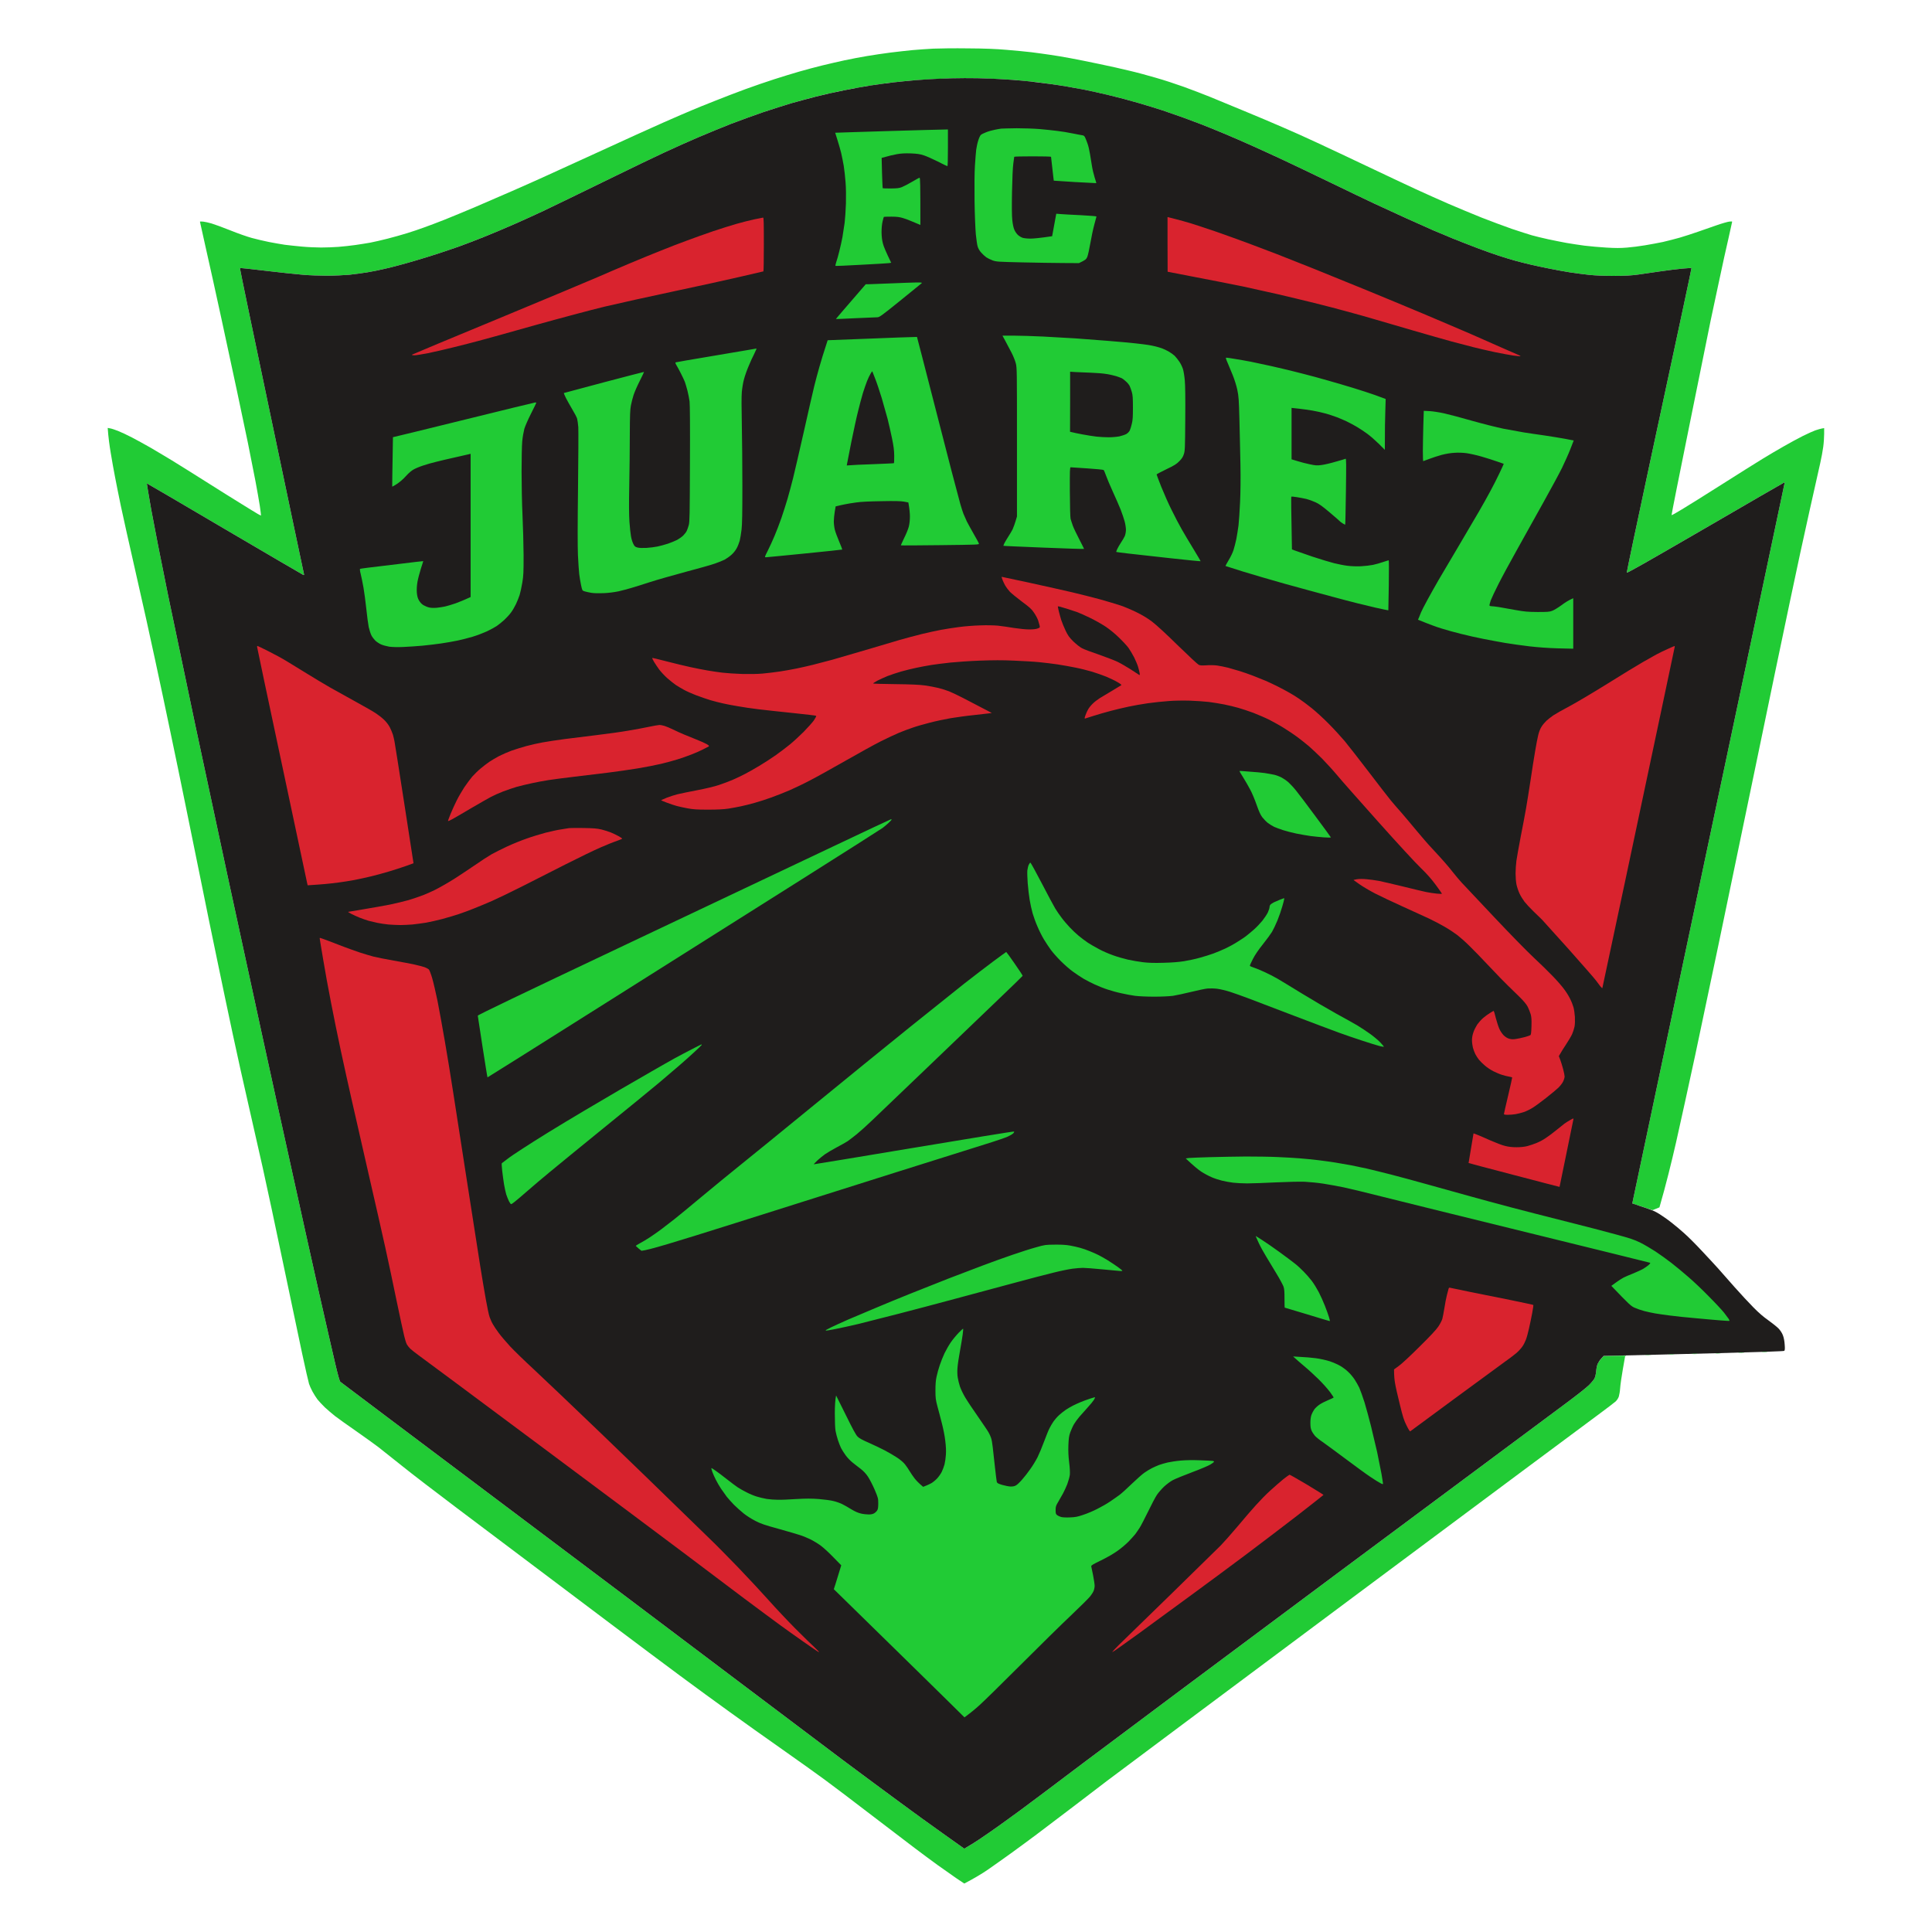 <?xml version="1.0" encoding="UTF-8" standalone="no"?>
<svg
   xmlns:dc="http://purl.org/dc/elements/1.1/"
   xmlns:cc="http://creativecommons.org/ns#"
   xmlns:rdf="http://www.w3.org/1999/02/22-rdf-syntax-ns#"
   xmlns:svg="http://www.w3.org/2000/svg"
   xmlns="http://www.w3.org/2000/svg"
   xmlns:sodipodi="http://sodipodi.sourceforge.net/DTD/sodipodi-0.dtd"
   xmlns:inkscape="http://www.inkscape.org/namespaces/inkscape"
   viewBox="0 0 1000 1000"
   width="1000"
   height="1000"
   version="1.1"
   id="svg46"
   sodipodi:docname="Fútbol Club Juárez.svg"
   inkscape:version="1.0.1 (3bc2e813f5, 2020-09-07)">
  <defs
     id="defs50" />
  <sodipodi:namedview
     pagecolor="#ffffff"
     bordercolor="#666666"
     borderopacity="1"
     objecttolerance="10"
     gridtolerance="10"
     guidetolerance="10"
     inkscape:pageopacity="0"
     inkscape:pageshadow="2"
     inkscape:window-width="1920"
     inkscape:window-height="1017"
     id="namedview48"
     showgrid="false"
     inkscape:zoom="0.845"
     inkscape:cx="500"
     inkscape:cy="500"
     inkscape:window-x="-8"
     inkscape:window-y="-8"
     inkscape:window-maximized="1"
     inkscape:current-layer="svg46" />
  <style
     id="style2">
		tspan { white-space:pre }
		.shp0 { fill: #21cb35 } 
		.shp1 { fill: #1f1d1c } 
		.shp2 { fill: #d9232e } 
	</style>
  <g
     id="g898"
     transform="matrix(4.752,0,0,4.752,55.886,24.848)">
    <g
       id="g44">
      <path
         class="shp0"
         d="M 89.89,0.07 C 89.25,0.1 88.23,0.18 87.62,0.23 87.01,0.29 85.93,0.41 85.21,0.5 84.5,0.59 83.37,0.76 82.71,0.87 82.04,0.98 80.93,1.19 80.23,1.34 79.54,1.49 78.42,1.75 77.76,1.91 77.1,2.07 75.99,2.37 75.29,2.57 c -0.7,0.2 -1.93,0.58 -2.74,0.84 -0.81,0.26 -2.21,0.74 -3.11,1.07 -0.9,0.33 -2.39,0.9 -3.31,1.27 -0.92,0.36 -2.03,0.81 -2.47,1 -0.44,0.18 -1.83,0.78 -3.08,1.33 -1.25,0.55 -4.51,2.03 -7.25,3.29 -2.74,1.25 -5.46,2.5 -6.05,2.76 -0.58,0.27 -2.04,0.91 -3.24,1.44 -1.19,0.52 -3.01,1.31 -4.04,1.75 -1.03,0.44 -2.52,1.05 -3.31,1.37 -0.79,0.31 -1.81,0.7 -2.27,0.86 -0.46,0.17 -1.29,0.45 -1.84,0.62 -0.55,0.17 -1.51,0.44 -2.14,0.6 -0.62,0.16 -1.46,0.35 -1.87,0.43 -0.4,0.07 -1.14,0.19 -1.64,0.26 -0.49,0.07 -1.32,0.16 -1.83,0.2 -0.52,0.04 -1.36,0.07 -1.88,0.07 -0.51,0 -1.46,-0.04 -2.1,-0.1 -0.64,-0.06 -1.49,-0.15 -1.87,-0.2 -0.39,-0.06 -1.15,-0.19 -1.71,-0.3 -0.55,-0.11 -1.39,-0.31 -1.87,-0.44 -0.48,-0.13 -1.54,-0.5 -2.35,-0.83 -0.82,-0.33 -1.74,-0.66 -2.04,-0.75 -0.31,-0.09 -0.71,-0.18 -0.9,-0.2 -0.2,-0.02 -0.36,-0.02 -0.36,0.01 0,0.02 0.29,1.32 0.64,2.88 0.36,1.56 1.11,4.98 1.68,7.6 0.57,2.62 1.33,6.18 1.7,7.9 0.37,1.72 0.91,4.29 1.2,5.7 0.28,1.41 0.66,3.3 0.83,4.2 0.17,0.9 0.38,2.1 0.47,2.67 0.08,0.56 0.14,1.04 0.13,1.05 -0.02,0.01 -0.17,-0.07 -0.35,-0.17 -0.17,-0.1 -0.98,-0.59 -1.78,-1.09 -0.81,-0.5 -2.56,-1.59 -3.88,-2.43 C 9.34,46.4 7.67,45.35 6.95,44.91 6.23,44.48 5.17,43.84 4.58,43.5 3.99,43.16 3.1,42.68 2.61,42.42 2.11,42.16 1.43,41.84 1.1,41.71 0.77,41.58 0.38,41.45 0.23,41.43 l -0.26,-0.05 c 0.07,1.02 0.2,1.95 0.33,2.72 0.12,0.77 0.34,1.95 0.47,2.63 0.13,0.68 0.41,2.09 0.63,3.14 0.22,1.04 0.95,4.33 1.63,7.3 0.68,2.97 1.63,7.24 2.11,9.5 0.49,2.25 1.24,5.82 1.68,7.93 0.45,2.11 1.18,5.68 1.64,7.93 0.46,2.26 1.21,5.95 1.67,8.2 0.45,2.26 1.23,6.05 1.73,8.44 0.49,2.38 1.27,6.08 1.73,8.23 0.46,2.15 1.2,5.49 1.65,7.43 0.44,1.95 1.17,5.14 1.61,7.1 0.44,1.96 1.44,6.66 2.23,10.44 0.79,3.77 1.72,8.2 2.07,9.83 0.35,1.63 0.69,3.12 0.75,3.3 0.06,0.18 0.22,0.56 0.37,0.83 0.15,0.28 0.4,0.67 0.55,0.87 0.16,0.2 0.52,0.59 0.81,0.87 0.29,0.27 0.79,0.69 1.1,0.94 0.31,0.24 1.33,0.97 2.27,1.62 0.94,0.66 2.04,1.45 2.45,1.76 0.41,0.32 1.57,1.24 2.58,2.05 1,0.81 3.69,2.87 5.96,4.58 2.28,1.71 5.92,4.45 8.09,6.09 2.17,1.64 6.07,4.57 8.66,6.52 2.59,1.95 6,4.5 7.58,5.67 1.58,1.17 4,2.94 5.38,3.93 1.38,1 3.95,2.83 5.72,4.07 1.76,1.24 3.84,2.72 4.61,3.29 0.77,0.56 3,2.25 4.94,3.74 1.95,1.49 4.16,3.18 4.92,3.75 0.75,0.57 1.86,1.39 2.47,1.83 0.61,0.44 1.51,1.07 2,1.41 l 0.91,0.61 c 1.14,-0.59 1.95,-1.09 2.54,-1.49 0.58,-0.41 1.73,-1.21 2.54,-1.8 0.8,-0.58 2.07,-1.51 2.8,-2.06 0.74,-0.56 2.54,-1.92 4.01,-3.04 1.47,-1.12 3.13,-2.38 3.68,-2.81 0.55,-0.42 12.55,-9.38 26.66,-19.9 14.12,-10.52 26.3,-19.59 27.07,-20.15 0.77,-0.57 1.52,-1.14 1.66,-1.27 0.15,-0.15 0.29,-0.37 0.34,-0.54 0.05,-0.17 0.12,-0.57 0.14,-0.9 0.02,-0.33 0.15,-1.25 0.29,-2.04 l 0.25,-1.43 c 0.36,-0.07 -0.17,-0.08 -0.94,-0.06 l -1.4,0.03 c -0.4,0.44 -0.57,0.68 -0.64,0.83 -0.07,0.15 -0.15,0.5 -0.17,0.8 -0.03,0.32 -0.1,0.64 -0.18,0.8 -0.07,0.15 -0.36,0.49 -0.64,0.77 -0.28,0.27 -1.37,1.13 -2.41,1.9 -1.04,0.77 -12.12,9.01 -24.63,18.32 -12.5,9.31 -25.1,18.71 -28,20.9 -2.9,2.19 -5.93,4.47 -6.75,5.07 -0.81,0.59 -1.97,1.44 -2.58,1.87 -0.61,0.43 -1.51,1.06 -2.01,1.39 -0.49,0.33 -1.06,0.69 -1.27,0.8 l -0.36,0.21 c -3.53,-2.5 -5.63,-4.03 -6.95,-5 -1.33,-0.97 -4.15,-3.07 -6.29,-4.66 -2.13,-1.6 -7.77,-5.85 -12.53,-9.44 -4.76,-3.6 -16.17,-12.19 -25.36,-19.09 -9.19,-6.9 -16.76,-12.6 -16.83,-12.66 -0.08,-0.08 -0.26,-0.72 -0.55,-1.95 -0.24,-1.01 -1.02,-4.43 -1.74,-7.6 C 22.31,132.56 21,126.68 20.12,122.67 19.23,118.65 17.69,111.65 16.7,107.1 15.71,102.55 14.04,94.86 12.99,90 11.95,85.14 10.37,77.76 9.48,73.6 8.6,69.44 7.28,63.12 6.54,59.57 5.81,56.01 4.99,51.82 4.71,50.27 4.44,48.71 4.22,47.43 4.23,47.42 c 0.01,-0.01 3.82,2.22 8.47,4.96 4.65,2.73 8.51,4.99 8.57,5.01 0.11,0.04 0.11,0.02 0.02,-0.36 -0.05,-0.22 -1.64,-7.74 -3.52,-16.71 -1.89,-8.97 -3.42,-16.33 -3.4,-16.35 0.02,-0.02 1.3,0.11 2.84,0.3 1.54,0.18 3.36,0.38 4.03,0.43 0.67,0.06 1.84,0.1 2.6,0.1 0.77,0 1.85,-0.05 2.43,-0.1 0.57,-0.06 1.47,-0.18 2,-0.27 0.53,-0.09 1.3,-0.24 1.7,-0.34 0.41,-0.09 1.09,-0.25 1.51,-0.37 0.42,-0.11 1.37,-0.37 2.1,-0.59 0.74,-0.22 1.85,-0.56 2.48,-0.77 0.62,-0.2 1.6,-0.54 2.17,-0.74 0.57,-0.2 1.77,-0.66 2.67,-1.02 0.9,-0.36 2.45,-1.01 3.44,-1.45 1,-0.44 2.38,-1.07 3.08,-1.4 0.7,-0.33 1.97,-0.95 2.84,-1.37 0.86,-0.42 3.12,-1.52 5.01,-2.44 1.89,-0.93 4.3,-2.08 5.35,-2.57 1.05,-0.49 2.73,-1.24 3.74,-1.67 1.01,-0.43 2.59,-1.08 3.51,-1.44 0.92,-0.35 2.48,-0.92 3.47,-1.26 1,-0.33 2.38,-0.77 3.08,-0.98 0.7,-0.2 1.84,-0.51 2.54,-0.69 0.7,-0.18 1.92,-0.46 2.71,-0.62 0.79,-0.17 2.08,-0.41 2.87,-0.54 0.79,-0.13 1.92,-0.29 2.51,-0.37 0.58,-0.07 1.74,-0.19 2.57,-0.27 0.83,-0.07 2.52,-0.16 3.77,-0.21 1.79,-0.06 2.72,-0.06 4.32,0 1.12,0.05 2.58,0.13 3.24,0.18 0.66,0.06 1.58,0.15 2.04,0.2 0.45,0.06 1.27,0.16 1.8,0.24 0.53,0.07 1.31,0.19 1.74,0.27 0.42,0.07 1.31,0.24 1.97,0.36 0.66,0.13 1.88,0.41 2.71,0.61 0.82,0.2 2.16,0.55 2.97,0.79 0.81,0.23 2.03,0.61 2.71,0.83 0.68,0.23 1.68,0.58 2.24,0.78 0.55,0.2 1.39,0.52 1.87,0.7 0.47,0.18 1.59,0.63 2.47,1 0.88,0.37 2.36,1 3.27,1.42 0.92,0.41 2.44,1.11 3.38,1.55 0.94,0.44 3.18,1.51 4.98,2.38 1.8,0.87 3.98,1.92 4.84,2.32 0.87,0.4 2.43,1.12 3.48,1.6 1.05,0.47 2.36,1.06 2.91,1.3 0.55,0.23 1.54,0.65 2.2,0.92 0.66,0.27 1.84,0.72 2.61,1.02 0.77,0.29 1.82,0.66 2.34,0.83 0.51,0.17 1.31,0.41 1.77,0.54 0.46,0.13 1.23,0.32 1.7,0.43 0.48,0.11 1.38,0.31 2.01,0.43 0.62,0.13 1.63,0.31 2.24,0.41 0.6,0.09 1.57,0.22 2.14,0.28 0.67,0.07 1.61,0.11 2.67,0.11 1.27,0 1.86,-0.04 2.64,-0.14 0.55,-0.08 1.63,-0.23 2.41,-0.35 0.77,-0.11 1.85,-0.25 2.4,-0.3 0.55,-0.04 1.01,-0.08 1.02,-0.07 0.01,0 -0.43,2.11 -0.98,4.67 -0.55,2.57 -2.15,10.01 -3.55,16.54 -1.4,6.52 -2.53,11.91 -2.52,11.97 0.01,0.09 2.11,-1.11 8.6,-4.87 4.73,-2.75 8.6,-4.99 8.61,-4.98 0,0 -3.73,17.68 -8.31,39.28 -4.57,21.59 -8.3,39.27 -8.3,39.28 0.01,0.01 0.51,0.18 1.12,0.37 l 1.1,0.36 0.74,-0.3 c 0.7,-2.41 1.31,-4.9 1.81,-7.08 0.49,-2.18 1.44,-6.49 2.1,-9.57 0.65,-3.08 1.78,-8.42 2.5,-11.86 0.72,-3.45 2.5,-12 3.95,-19 1.45,-7.01 3.18,-15.32 3.85,-18.47 0.66,-3.15 1.62,-7.61 2.14,-9.9 0.51,-2.29 1.03,-4.62 1.16,-5.17 0.13,-0.55 0.27,-1.35 0.33,-1.78 0.06,-0.43 0.1,-1.07 0.1,-1.42 V 41.4 c -0.39,0.06 -0.71,0.16 -0.97,0.25 -0.25,0.09 -0.87,0.37 -1.37,0.62 -0.49,0.25 -1.41,0.74 -2.03,1.1 -0.63,0.35 -1.68,0.98 -2.34,1.38 -0.67,0.41 -2.65,1.65 -4.41,2.77 -1.77,1.12 -3.72,2.35 -4.35,2.72 -0.62,0.38 -1.14,0.67 -1.15,0.64 -0.02,-0.03 0.86,-4.44 1.95,-9.81 1.09,-5.38 2.13,-10.5 2.31,-11.4 0.19,-0.9 0.61,-2.88 0.94,-4.4 0.32,-1.52 0.77,-3.57 1,-4.54 0.22,-0.97 0.4,-1.79 0.4,-1.81 0,-0.03 -0.14,-0.04 -0.32,-0.01 -0.17,0.02 -0.78,0.19 -1.35,0.39 -0.57,0.19 -1.5,0.52 -2.07,0.72 -0.57,0.2 -1.46,0.49 -1.98,0.64 -0.51,0.14 -1.34,0.36 -1.83,0.47 -0.5,0.1 -1.37,0.27 -1.94,0.36 -0.57,0.1 -1.46,0.21 -1.97,0.25 -0.73,0.06 -1.23,0.06 -2.24,0 -0.72,-0.04 -1.79,-0.14 -2.38,-0.21 -0.58,-0.08 -1.47,-0.21 -1.97,-0.3 -0.49,-0.09 -1.4,-0.27 -2,-0.4 -0.61,-0.13 -1.41,-0.33 -1.77,-0.43 -0.37,-0.11 -1.35,-0.42 -2.18,-0.7 -0.82,-0.29 -2.31,-0.84 -3.3,-1.23 -1,-0.4 -2.6,-1.07 -3.58,-1.49 -0.97,-0.42 -2.61,-1.16 -3.64,-1.63 -1.03,-0.48 -3.44,-1.61 -5.35,-2.52 -1.91,-0.91 -4.36,-2.06 -5.44,-2.56 -1.09,-0.51 -2.74,-1.25 -3.68,-1.65 -0.94,-0.41 -2.8,-1.2 -4.14,-1.75 -1.35,-0.56 -3.03,-1.26 -3.75,-1.55 -0.71,-0.29 -2,-0.78 -2.85,-1.09 C 116.32,3.92 114.95,3.47 114.13,3.24 113.32,3 112.02,2.65 111.24,2.47 110.47,2.28 109,1.95 107.97,1.74 106.94,1.52 105.53,1.24 104.83,1.11 104.13,0.98 103.14,0.81 102.62,0.74 102.11,0.66 101.19,0.54 100.58,0.46 99.98,0.39 98.76,0.27 97.88,0.2 96.74,0.1 95.52,0.05 93.67,0.04 c -1.44,-0.02 -3.14,0 -3.78,0.03 z"
         id="path4" />
      <path
         class="shp1"
         d="M 90.63,3.34 C 89.91,3.37 88.74,3.44 88.02,3.5 87.3,3.56 86.21,3.67 85.58,3.74 84.96,3.81 83.86,3.96 83.14,4.07 82.42,4.18 81.09,4.42 80.17,4.61 79.25,4.79 77.86,5.1 77.09,5.3 76.32,5.5 75.12,5.82 74.42,6.02 73.72,6.23 72.34,6.67 71.34,7 c -0.99,0.34 -2.55,0.91 -3.47,1.26 -0.92,0.36 -2.5,1.01 -3.51,1.44 -1.01,0.43 -2.69,1.18 -3.74,1.67 -1.05,0.49 -3.46,1.64 -5.35,2.57 -1.89,0.92 -4.15,2.02 -5.01,2.44 -0.87,0.42 -2.14,1.04 -2.84,1.37 -0.7,0.33 -2.08,0.96 -3.08,1.4 -0.99,0.44 -2.54,1.09 -3.44,1.45 -0.9,0.36 -2.1,0.82 -2.67,1.02 -0.57,0.2 -1.55,0.54 -2.17,0.74 -0.63,0.21 -1.74,0.55 -2.48,0.77 -0.73,0.22 -1.68,0.48 -2.1,0.59 -0.42,0.12 -1.1,0.28 -1.51,0.37 -0.4,0.1 -1.17,0.25 -1.7,0.34 -0.53,0.09 -1.43,0.21 -2,0.27 -0.58,0.05 -1.66,0.1 -2.43,0.1 -0.76,0 -1.93,-0.04 -2.6,-0.1 -0.67,-0.05 -2.49,-0.25 -4.03,-0.43 -1.54,-0.19 -2.82,-0.32 -2.84,-0.3 -0.02,0.02 1.51,7.38 3.4,16.35 1.88,8.97 3.47,16.49 3.52,16.71 0.09,0.38 0.09,0.4 -0.02,0.36 -0.06,-0.02 -3.92,-2.28 -8.57,-5.01 -4.65,-2.74 -8.46,-4.97 -8.47,-4.96 -0.01,0.01 0.21,1.29 0.48,2.85 0.28,1.55 1.1,5.74 1.83,9.3 0.74,3.55 2.06,9.87 2.94,14.03 0.89,4.16 2.47,11.54 3.51,16.4 1.05,4.86 2.72,12.55 3.71,17.1 0.99,4.55 2.53,11.55 3.42,15.57 0.88,4.01 2.19,9.89 2.9,13.06 0.72,3.17 1.5,6.59 1.74,7.6 0.29,1.23 0.47,1.87 0.55,1.95 0.07,0.06 7.64,5.76 16.83,12.66 9.19,6.9 20.6,15.49 25.36,19.09 4.76,3.59 10.4,7.84 12.53,9.44 2.14,1.59 4.96,3.69 6.29,4.66 1.32,0.97 3.42,2.5 4.67,3.38 l 2.28,1.62 c 0.57,-0.32 1.14,-0.68 1.63,-1.01 0.5,-0.33 1.4,-0.96 2.01,-1.39 0.61,-0.43 1.77,-1.28 2.58,-1.87 0.82,-0.6 3.85,-2.88 6.75,-5.07 2.9,-2.19 15.5,-11.59 28,-20.9 12.51,-9.31 23.59,-17.55 24.63,-18.32 1.04,-0.77 2.13,-1.63 2.41,-1.9 0.28,-0.28 0.57,-0.62 0.64,-0.77 0.08,-0.16 0.15,-0.48 0.18,-0.8 0.02,-0.3 0.1,-0.65 0.17,-0.8 0.07,-0.15 0.24,-0.4 0.38,-0.55 l 0.26,-0.29 c 4.09,-0.09 8.49,-0.2 12.43,-0.3 4.75,-0.12 7.18,-0.21 7.24,-0.25 0.07,-0.06 0.09,-0.21 0.05,-0.69 -0.02,-0.38 -0.1,-0.77 -0.19,-1 -0.09,-0.25 -0.27,-0.52 -0.48,-0.75 -0.19,-0.19 -0.69,-0.59 -1.11,-0.89 -0.53,-0.37 -1.03,-0.8 -1.63,-1.41 -0.47,-0.48 -1.41,-1.48 -2.07,-2.23 -0.67,-0.76 -1.48,-1.67 -1.8,-2.04 -0.33,-0.37 -1.12,-1.22 -1.76,-1.9 -0.63,-0.68 -1.48,-1.53 -1.88,-1.88 -0.39,-0.36 -1.04,-0.9 -1.43,-1.2 -0.39,-0.31 -0.98,-0.72 -1.3,-0.92 -0.46,-0.29 -0.84,-0.45 -1.76,-0.75 -0.65,-0.21 -1.18,-0.39 -1.19,-0.4 0,-0.01 3.73,-17.69 8.3,-39.28 4.58,-21.6 8.31,-39.28 8.31,-39.28 -0.01,-0.01 -3.88,2.23 -8.61,4.98 -6.49,3.76 -8.59,4.96 -8.6,4.87 -0.01,-0.06 1.12,-5.45 2.52,-11.97 1.4,-6.53 3,-13.97 3.55,-16.54 0.55,-2.56 0.99,-4.67 0.98,-4.67 -0.01,-0.01 -0.47,0.03 -1.02,0.07 -0.55,0.05 -1.63,0.19 -2.4,0.3 -0.78,0.12 -1.86,0.27 -2.41,0.35 -0.78,0.1 -1.37,0.14 -2.64,0.14 -1.06,0 -2,-0.04 -2.67,-0.11 -0.57,-0.06 -1.54,-0.19 -2.14,-0.28 -0.61,-0.1 -1.62,-0.28 -2.24,-0.41 -0.63,-0.12 -1.53,-0.32 -2.01,-0.43 -0.47,-0.11 -1.24,-0.3 -1.7,-0.43 -0.46,-0.13 -1.26,-0.37 -1.77,-0.54 -0.52,-0.17 -1.57,-0.54 -2.34,-0.83 -0.77,-0.3 -1.95,-0.75 -2.61,-1.02 -0.66,-0.27 -1.65,-0.69 -2.2,-0.92 -0.55,-0.24 -1.86,-0.83 -2.91,-1.3 -1.05,-0.48 -2.61,-1.2 -3.48,-1.6 -0.86,-0.4 -3.04,-1.45 -4.84,-2.32 -1.8,-0.87 -4.04,-1.94 -4.98,-2.38 -0.94,-0.44 -2.46,-1.14 -3.38,-1.55 -0.91,-0.42 -2.39,-1.05 -3.27,-1.42 -0.88,-0.37 -2,-0.82 -2.47,-1 -0.48,-0.18 -1.32,-0.5 -1.87,-0.7 -0.56,-0.2 -1.56,-0.55 -2.24,-0.78 -0.68,-0.22 -1.9,-0.6 -2.71,-0.83 C 111.37,5.73 110.03,5.38 109.21,5.18 108.38,4.98 107.16,4.7 106.5,4.57 105.84,4.45 104.95,4.28 104.53,4.21 104.1,4.13 103.22,4 102.56,3.91 101.89,3.82 100.93,3.7 100.42,3.64 99.9,3.58 99.05,3.51 98.51,3.47 97.98,3.43 96.9,3.37 96.11,3.33 95.32,3.3 94.05,3.27 93.3,3.28 c -0.75,0 -1.96,0.03 -2.67,0.06 z"
         id="path6" />
      <path
         class="shp0"
         d="M 97.31,8.78 C 97.18,8.79 96.85,8.85 96.57,8.91 96.3,8.96 95.88,9.08 95.64,9.18 95.4,9.27 95.14,9.4 95.07,9.47 95,9.53 94.87,9.81 94.79,10.08 c -0.09,0.27 -0.18,0.71 -0.22,0.99 -0.03,0.27 -0.1,1.07 -0.14,1.76 -0.05,0.83 -0.06,2.18 -0.04,3.87 0.02,1.47 0.09,3.04 0.14,3.6 0.06,0.55 0.14,1.15 0.2,1.33 0.06,0.2 0.21,0.47 0.39,0.66 0.16,0.18 0.41,0.41 0.55,0.51 0.15,0.1 0.46,0.25 0.7,0.34 0.41,0.14 0.6,0.15 3.21,0.21 1.53,0.03 3.54,0.07 4.48,0.07 l 1.7,0.01 c 0.72,-0.34 0.79,-0.41 0.91,-0.68 0.07,-0.17 0.22,-0.84 0.33,-1.48 0.11,-0.64 0.3,-1.55 0.43,-2.02 0.13,-0.47 0.24,-0.87 0.24,-0.9 0,-0.03 -0.76,-0.09 -1.69,-0.14 -0.93,-0.04 -1.91,-0.1 -2.19,-0.12 l -0.5,-0.04 -0.45,2.45 c -1.36,0.2 -2.03,0.26 -2.36,0.26 -0.34,0 -0.71,-0.04 -0.86,-0.09 -0.15,-0.05 -0.38,-0.19 -0.51,-0.31 -0.12,-0.11 -0.3,-0.36 -0.38,-0.55 -0.1,-0.22 -0.18,-0.61 -0.23,-1.06 -0.05,-0.48 -0.06,-1.51 -0.03,-3.08 0.03,-1.5 0.08,-2.63 0.14,-3.07 0.05,-0.39 0.1,-0.72 0.1,-0.75 0,-0.03 0.91,-0.05 2.01,-0.05 1.1,0 2,0.02 2,0.05 0,0.03 0.07,0.62 0.15,1.32 0.08,0.69 0.14,1.27 0.15,1.28 0,0 1.04,0.07 2.31,0.15 1.27,0.07 2.31,0.12 2.32,0.12 0.01,-0.01 -0.07,-0.29 -0.18,-0.62 -0.1,-0.33 -0.24,-0.89 -0.29,-1.23 -0.06,-0.35 -0.15,-0.95 -0.22,-1.34 -0.06,-0.38 -0.18,-0.91 -0.28,-1.16 -0.09,-0.26 -0.21,-0.55 -0.26,-0.65 -0.06,-0.12 -0.15,-0.2 -0.27,-0.21 -0.1,-0.01 -0.58,-0.11 -1.05,-0.2 -0.48,-0.1 -1.25,-0.23 -1.71,-0.28 -0.46,-0.06 -1.32,-0.15 -1.9,-0.2 C 100.9,8.78 99.77,8.74 98.98,8.74 98.19,8.75 97.44,8.77 97.31,8.78 Z M 84.85,9.05 c -3.09,0.1 -5.63,0.17 -5.64,0.18 0,0 0.11,0.36 0.25,0.8 0.14,0.44 0.32,1.07 0.4,1.4 0.08,0.33 0.2,0.96 0.28,1.4 0.07,0.44 0.16,1.25 0.2,1.8 0.05,0.59 0.06,1.54 0.04,2.3 -0.02,0.72 -0.09,1.66 -0.14,2.1 -0.06,0.44 -0.17,1.15 -0.24,1.57 -0.08,0.42 -0.23,1.11 -0.34,1.53 -0.1,0.42 -0.25,0.95 -0.33,1.17 -0.07,0.22 -0.11,0.41 -0.09,0.43 0.02,0.02 1.29,-0.03 2.82,-0.12 1.53,-0.08 2.89,-0.16 3.02,-0.18 l 0.23,-0.04 c -0.59,-1.21 -0.83,-1.8 -0.9,-2.09 -0.1,-0.37 -0.14,-0.75 -0.15,-1.23 0,-0.42 0.04,-0.89 0.11,-1.17 0.06,-0.26 0.12,-0.48 0.14,-0.5 0.03,-0.02 0.4,-0.03 0.82,-0.03 0.62,0 0.89,0.04 1.29,0.16 0.27,0.08 0.74,0.26 1.03,0.39 0.3,0.12 0.6,0.25 0.69,0.29 l 0.15,0.06 c 0,-4.58 -0.02,-5.14 -0.09,-5.14 -0.04,0 -0.41,0.2 -0.81,0.44 -0.41,0.24 -0.91,0.5 -1.11,0.58 -0.31,0.12 -0.5,0.14 -1.21,0.15 -0.47,0 -0.86,-0.01 -0.88,-0.03 -0.02,-0.02 -0.05,-0.77 -0.08,-1.67 l -0.04,-1.63 c 0.81,-0.23 1.33,-0.35 1.68,-0.41 0.45,-0.08 0.88,-0.1 1.5,-0.08 0.7,0.03 0.97,0.07 1.41,0.21 0.29,0.09 0.97,0.4 1.52,0.67 0.54,0.28 1.01,0.51 1.05,0.51 0.04,0 0.06,-0.71 0.06,-2 v -2 c -0.8,0.01 -3.56,0.09 -6.64,0.18 z"
         id="path8" />
      <path
         class="shp2"
         d="m 115.41,21.39 0.01,2.98 c 5.05,0.97 7.27,1.41 8.19,1.6 0.92,0.2 2.6,0.57 3.74,0.83 1.14,0.27 2.96,0.7 4.04,0.97 1.09,0.27 2.74,0.7 3.68,0.96 0.94,0.25 2.26,0.63 2.94,0.83 0.68,0.2 2.53,0.74 4.11,1.2 1.58,0.46 3.48,1 4.21,1.2 0.74,0.2 1.82,0.48 2.41,0.63 0.59,0.15 1.64,0.39 2.34,0.54 0.7,0.14 1.6,0.31 2,0.37 0.41,0.05 0.75,0.09 0.77,0.07 0.02,-0.02 -0.07,-0.07 -0.2,-0.13 -0.13,-0.05 -0.82,-0.35 -1.54,-0.67 -0.71,-0.32 -2.37,-1.05 -3.67,-1.62 -1.31,-0.56 -3.68,-1.58 -5.28,-2.25 -1.6,-0.67 -4.31,-1.8 -6.02,-2.5 -1.71,-0.7 -4.31,-1.76 -5.78,-2.35 -1.47,-0.58 -3.29,-1.3 -4.04,-1.6 -0.76,-0.29 -2.09,-0.8 -2.98,-1.13 -0.88,-0.33 -2.49,-0.91 -3.57,-1.29 -1.09,-0.37 -2.35,-0.79 -2.81,-0.93 -0.46,-0.14 -1.22,-0.35 -1.69,-0.47 l -0.86,-0.22 z m -45,-2.73 c -0.48,0.1 -1.37,0.33 -1.97,0.5 -0.61,0.17 -1.75,0.54 -2.54,0.8 -0.79,0.27 -2.09,0.73 -2.88,1.03 -0.79,0.29 -2.05,0.77 -2.8,1.08 -0.76,0.3 -2.31,0.93 -3.44,1.41 -1.14,0.48 -2.71,1.15 -3.48,1.49 -0.77,0.34 -5.61,2.36 -10.76,4.5 -5.15,2.13 -9.39,3.9 -9.42,3.93 -0.04,0.04 0.06,0.07 0.27,0.07 0.18,0 0.84,-0.11 1.46,-0.23 0.63,-0.13 1.88,-0.41 2.78,-0.64 0.9,-0.22 2.15,-0.54 2.77,-0.71 0.63,-0.16 3.36,-0.92 6.08,-1.69 2.83,-0.79 6.1,-1.66 7.62,-2.03 1.47,-0.35 4.87,-1.1 7.55,-1.67 2.69,-0.57 5.97,-1.29 7.29,-1.6 1.32,-0.31 2.43,-0.57 2.45,-0.57 0.03,0 0.05,-1.32 0.05,-2.93 0,-2.31 -0.01,-2.93 -0.08,-2.93 -0.04,0.01 -0.47,0.09 -0.95,0.19 z"
         id="path10" />
      <path
         class="shp0"
         d="m 85.21,25.64 c -1.12,0.04 -2.18,0.08 -2.35,0.09 h -0.32 c -2.53,2.92 -3.26,3.78 -3.25,3.79 0,0.01 0.96,-0.03 2.13,-0.09 1.17,-0.05 2.23,-0.1 2.37,-0.1 0.23,0 0.45,-0.15 2.49,-1.8 1.23,-0.99 2.28,-1.85 2.34,-1.9 0.08,-0.08 0,-0.1 -0.64,-0.09 -0.4,0.01 -1.65,0.05 -2.77,0.1 z m 12.54,6.28 c 0.17,0.32 0.47,0.88 0.66,1.25 0.19,0.36 0.4,0.89 0.47,1.16 0.13,0.48 0.13,0.81 0.13,8.6 v 8.1 c -0.23,0.8 -0.38,1.19 -0.47,1.39 -0.1,0.19 -0.3,0.54 -0.46,0.78 -0.15,0.24 -0.35,0.56 -0.43,0.72 -0.07,0.15 -0.13,0.29 -0.12,0.3 0.01,0.02 1.98,0.1 4.39,0.2 2.41,0.1 4.39,0.16 4.4,0.14 0,-0.01 -0.23,-0.48 -0.52,-1.04 -0.29,-0.56 -0.61,-1.22 -0.7,-1.47 -0.09,-0.25 -0.2,-0.59 -0.25,-0.77 -0.04,-0.2 -0.07,-1.28 -0.08,-2.96 -0.01,-2.32 0,-2.65 0.09,-2.65 0.06,0 0.87,0.05 1.82,0.12 0.94,0.06 1.74,0.14 1.78,0.18 0.03,0.03 0.14,0.3 0.25,0.6 0.1,0.29 0.43,1.07 0.73,1.73 0.3,0.66 0.69,1.54 0.86,1.97 0.16,0.42 0.36,1 0.44,1.3 0.08,0.29 0.14,0.71 0.14,0.93 -0.01,0.24 -0.06,0.51 -0.13,0.67 -0.06,0.14 -0.25,0.46 -0.41,0.7 -0.16,0.24 -0.34,0.56 -0.41,0.71 -0.07,0.16 -0.12,0.3 -0.11,0.31 0.01,0.01 0.59,0.09 1.29,0.17 0.7,0.07 2.76,0.3 4.58,0.51 1.82,0.2 3.31,0.35 3.32,0.33 0.01,-0.02 -0.34,-0.61 -0.77,-1.32 -0.43,-0.7 -1.01,-1.67 -1.28,-2.15 -0.27,-0.47 -0.77,-1.42 -1.1,-2.1 -0.34,-0.67 -0.84,-1.81 -1.13,-2.53 -0.28,-0.71 -0.51,-1.32 -0.51,-1.35 0,-0.03 0.47,-0.28 1.05,-0.56 0.88,-0.42 1.12,-0.57 1.42,-0.88 0.29,-0.29 0.4,-0.47 0.5,-0.78 0.12,-0.36 0.13,-0.68 0.15,-3.8 0.02,-2.26 0,-3.68 -0.05,-4.23 -0.04,-0.46 -0.13,-1.01 -0.2,-1.23 -0.07,-0.22 -0.24,-0.58 -0.39,-0.8 -0.15,-0.22 -0.38,-0.51 -0.52,-0.65 -0.14,-0.13 -0.44,-0.34 -0.66,-0.47 -0.22,-0.12 -0.53,-0.27 -0.7,-0.33 -0.17,-0.06 -0.48,-0.16 -0.7,-0.21 -0.22,-0.06 -0.6,-0.13 -0.84,-0.17 -0.24,-0.04 -0.85,-0.11 -1.37,-0.17 -0.51,-0.06 -1.85,-0.18 -2.97,-0.27 -1.12,-0.09 -2.72,-0.21 -3.54,-0.27 -0.83,-0.05 -2.41,-0.14 -3.51,-0.2 -1.11,-0.05 -2.56,-0.1 -3.24,-0.1 h -1.22 z m -14.93,-0.26 -4.43,0.17 c -0.45,1.4 -0.73,2.28 -0.89,2.87 -0.17,0.59 -0.43,1.55 -0.57,2.13 -0.15,0.59 -0.65,2.81 -1.13,4.94 -0.48,2.12 -1.01,4.42 -1.18,5.1 -0.17,0.67 -0.44,1.68 -0.6,2.23 -0.16,0.55 -0.46,1.48 -0.66,2.07 -0.2,0.58 -0.54,1.47 -0.75,1.96 -0.21,0.5 -0.54,1.23 -0.74,1.62 -0.36,0.71 -0.36,0.72 -0.19,0.72 0.09,0 1.99,-0.19 4.23,-0.41 2.23,-0.22 4.06,-0.42 4.07,-0.43 0.01,-0.02 -0.14,-0.41 -0.34,-0.88 -0.2,-0.47 -0.41,-1.04 -0.47,-1.28 -0.06,-0.24 -0.11,-0.65 -0.11,-0.9 0,-0.26 0.05,-0.73 0.1,-1.05 l 0.1,-0.59 c 0.39,-0.1 0.72,-0.17 0.97,-0.22 0.26,-0.06 0.83,-0.15 1.27,-0.21 0.53,-0.08 1.47,-0.12 2.78,-0.14 1.46,-0.03 2.09,-0.01 2.43,0.05 l 0.47,0.09 c 0.13,0.72 0.17,1.2 0.17,1.53 0,0.39 -0.04,0.78 -0.12,1.1 -0.07,0.28 -0.3,0.84 -0.51,1.25 -0.2,0.42 -0.36,0.77 -0.35,0.79 0,0.02 1.93,0.01 4.27,-0.02 4.22,-0.05 4.26,-0.05 4.22,-0.18 -0.02,-0.08 -0.27,-0.54 -0.56,-1.04 -0.28,-0.49 -0.62,-1.11 -0.75,-1.36 -0.12,-0.26 -0.29,-0.64 -0.37,-0.84 -0.08,-0.2 -0.23,-0.68 -0.34,-1.06 -0.11,-0.39 -0.53,-1.98 -0.94,-3.54 -0.4,-1.55 -1.17,-4.52 -1.7,-6.6 -0.53,-2.07 -1.21,-4.73 -1.52,-5.91 l -0.56,-2.15 c -0.67,0.01 -2.86,0.09 -5.3,0.19 z m -13.21,1.25 c -0.52,0.09 -2.46,0.42 -4.31,0.73 -1.86,0.31 -3.42,0.58 -3.46,0.6 -0.06,0.02 -0.04,0.11 0.08,0.31 0.1,0.16 0.31,0.55 0.47,0.87 0.17,0.32 0.36,0.74 0.44,0.93 0.07,0.19 0.2,0.63 0.29,0.98 0.09,0.35 0.19,0.88 0.23,1.17 0.04,0.34 0.06,2.79 0.04,6.8 -0.02,5.58 -0.03,6.31 -0.13,6.67 -0.06,0.22 -0.16,0.5 -0.22,0.63 -0.06,0.13 -0.23,0.35 -0.38,0.5 -0.15,0.15 -0.45,0.36 -0.67,0.48 -0.22,0.11 -0.67,0.3 -1,0.41 -0.34,0.11 -0.85,0.25 -1.14,0.31 -0.29,0.06 -0.84,0.13 -1.2,0.15 -0.43,0.02 -0.78,0.01 -0.97,-0.04 -0.26,-0.07 -0.32,-0.12 -0.46,-0.4 -0.09,-0.17 -0.2,-0.53 -0.25,-0.81 -0.05,-0.28 -0.13,-0.99 -0.17,-1.6 -0.05,-0.75 -0.06,-2 -0.02,-3.93 0.03,-1.56 0.06,-4.04 0.06,-5.5 0.01,-2.2 0.03,-2.77 0.12,-3.24 0.06,-0.31 0.19,-0.82 0.29,-1.13 0.1,-0.31 0.4,-1 0.67,-1.53 0.27,-0.54 0.48,-0.98 0.47,-0.99 0,-0.01 -1.97,0.5 -4.36,1.13 -2.38,0.63 -4.35,1.16 -4.37,1.17 -0.02,0.01 0.08,0.26 0.22,0.54 0.14,0.28 0.46,0.84 0.7,1.25 0.24,0.4 0.48,0.85 0.52,1 0.04,0.14 0.1,0.56 0.13,0.93 0.02,0.37 0.01,3.32 -0.03,6.57 -0.05,4.07 -0.05,6.35 -0.01,7.36 0.04,0.81 0.1,1.74 0.14,2.07 0.04,0.33 0.13,0.87 0.2,1.2 0.13,0.6 0.13,0.6 0.38,0.68 0.14,0.04 0.46,0.12 0.72,0.16 0.29,0.05 0.8,0.06 1.34,0.04 0.55,-0.02 1.15,-0.1 1.64,-0.2 0.42,-0.1 1.05,-0.26 1.4,-0.37 0.35,-0.1 1.27,-0.39 2.04,-0.64 0.77,-0.25 2.51,-0.74 3.87,-1.11 1.36,-0.36 2.79,-0.76 3.18,-0.9 0.38,-0.13 0.87,-0.33 1.07,-0.43 0.2,-0.11 0.53,-0.34 0.73,-0.52 0.22,-0.19 0.46,-0.49 0.58,-0.72 0.12,-0.21 0.26,-0.58 0.33,-0.82 0.06,-0.24 0.15,-0.78 0.2,-1.2 0.07,-0.57 0.09,-1.8 0.09,-4.8 0,-2.22 -0.03,-5.25 -0.06,-6.74 -0.04,-1.77 -0.04,-2.96 0,-3.46 0.04,-0.43 0.14,-1.06 0.24,-1.4 0.09,-0.35 0.32,-1 0.51,-1.44 0.18,-0.44 0.45,-1.03 0.6,-1.31 0.14,-0.29 0.25,-0.54 0.25,-0.55 0,-0.02 -0.02,-0.03 -0.05,-0.03 -0.02,0 -0.47,0.08 -0.98,0.17 z m 52.34,1.37 c 0.13,0.31 0.38,0.91 0.56,1.35 0.19,0.47 0.4,1.14 0.5,1.6 0.15,0.73 0.17,1.03 0.23,3.27 0.04,1.36 0.08,3.55 0.11,4.87 0.03,1.52 0.01,3.02 -0.04,4.1 -0.04,0.93 -0.12,2.07 -0.17,2.53 -0.06,0.46 -0.17,1.13 -0.24,1.5 -0.08,0.37 -0.21,0.89 -0.3,1.17 -0.08,0.27 -0.32,0.77 -0.53,1.11 -0.2,0.34 -0.36,0.63 -0.35,0.64 0.01,0.01 0.86,0.28 1.89,0.6 1.03,0.32 3.06,0.91 4.51,1.32 1.45,0.4 3.93,1.08 5.51,1.5 1.58,0.43 3.54,0.92 4.35,1.1 0.81,0.18 1.47,0.32 1.48,0.31 0,-0.01 0.02,-1.24 0.05,-2.73 0.02,-1.5 0.02,-2.72 -0.01,-2.72 -0.03,0 -0.31,0.09 -0.62,0.19 -0.31,0.11 -0.81,0.25 -1.1,0.31 -0.3,0.06 -0.88,0.13 -1.31,0.15 -0.44,0.02 -1.04,0 -1.43,-0.05 -0.37,-0.04 -1.03,-0.17 -1.47,-0.28 -0.44,-0.11 -1.51,-0.43 -2.38,-0.72 -0.86,-0.29 -1.72,-0.59 -1.9,-0.66 l -0.33,-0.13 c -0.09,-4.42 -0.09,-5.73 -0.07,-5.74 0.02,-0.02 0.29,0 0.59,0.05 0.3,0.04 0.77,0.14 1.05,0.2 0.27,0.07 0.72,0.23 1,0.36 0.38,0.17 0.76,0.44 1.56,1.12 0.59,0.5 1.07,0.92 1.09,0.95 0.01,0.03 0.14,0.12 0.29,0.22 0.15,0.09 0.28,0.16 0.29,0.15 0.02,-0.01 0.05,-1.64 0.08,-3.62 0.04,-3.08 0.04,-3.59 -0.04,-3.56 -0.05,0.03 -0.53,0.17 -1.07,0.32 -0.53,0.16 -1.22,0.32 -1.53,0.36 -0.51,0.07 -0.65,0.06 -1.31,-0.08 -0.4,-0.08 -1.01,-0.24 -1.35,-0.35 l -0.62,-0.19 v -5.6 c 0.6,0.06 1.12,0.12 1.54,0.18 0.42,0.05 1.08,0.17 1.47,0.26 0.39,0.09 0.88,0.22 1.1,0.29 0.22,0.07 0.6,0.2 0.84,0.29 0.24,0.09 0.7,0.29 1.03,0.44 0.33,0.16 0.86,0.44 1.17,0.63 0.32,0.19 0.81,0.52 1.11,0.74 0.29,0.21 0.84,0.69 1.22,1.06 l 0.68,0.68 c 0,-2.23 0.02,-3.47 0.05,-4.2 l 0.04,-1.34 c -0.82,-0.32 -1.58,-0.58 -2.23,-0.79 -0.64,-0.21 -1.81,-0.57 -2.6,-0.8 -0.8,-0.24 -2.06,-0.59 -2.81,-0.8 -0.76,-0.2 -1.85,-0.49 -2.44,-0.63 -0.59,-0.15 -1.67,-0.4 -2.41,-0.57 -0.73,-0.16 -1.72,-0.37 -2.2,-0.47 -0.48,-0.09 -1.25,-0.23 -1.71,-0.3 -0.46,-0.08 -0.88,-0.14 -0.95,-0.14 -0.09,0 -0.07,0.09 0.13,0.55 z"
         id="path12" />
      <path
         class="shp1"
         d="m 83.06,35.48 c -0.1,0.16 -0.27,0.52 -0.38,0.8 -0.12,0.29 -0.31,0.87 -0.45,1.3 -0.13,0.43 -0.37,1.33 -0.53,1.99 -0.17,0.66 -0.49,2.16 -0.73,3.33 -0.23,1.17 -0.44,2.23 -0.46,2.35 l -0.04,0.22 c 0.54,-0.05 1.69,-0.1 2.9,-0.14 1.22,-0.05 2.23,-0.09 2.24,-0.11 0.02,-0.02 0.03,-0.38 0.03,-0.81 C 85.63,43.8 85.58,43.39 85.39,42.47 85.26,41.83 85.04,40.89 84.92,40.4 84.79,39.91 84.5,38.88 84.28,38.13 84.05,37.38 83.73,36.42 83.56,36 c -0.16,-0.42 -0.3,-0.78 -0.31,-0.79 -0.01,-0.01 -0.1,0.11 -0.19,0.27 z m 21.74,3.05 -0.01,3.27 c 0.39,0.1 0.9,0.2 1.37,0.29 0.48,0.09 1.17,0.2 1.53,0.24 0.35,0.04 0.96,0.07 1.33,0.07 0.38,0 0.9,-0.05 1.15,-0.1 0.26,-0.06 0.59,-0.17 0.74,-0.25 0.16,-0.09 0.31,-0.25 0.38,-0.38 0.06,-0.13 0.17,-0.46 0.23,-0.74 0.1,-0.39 0.12,-0.77 0.12,-1.76 0,-1.02 -0.02,-1.36 -0.12,-1.7 -0.07,-0.24 -0.18,-0.54 -0.24,-0.67 -0.07,-0.13 -0.24,-0.35 -0.4,-0.48 -0.15,-0.14 -0.35,-0.3 -0.45,-0.35 -0.11,-0.05 -0.38,-0.15 -0.62,-0.23 -0.24,-0.07 -0.71,-0.18 -1.04,-0.23 -0.33,-0.06 -1.07,-0.12 -1.64,-0.14 -0.57,-0.02 -1.32,-0.05 -1.68,-0.07 l -0.65,-0.04 z"
         id="path14" />
      <path
         class="shp0"
         d="m 38.9,40.47 c -4.14,1.02 -7.6,1.87 -7.69,1.88 l -0.17,0.04 c -0.07,4.17 -0.09,5.38 -0.08,5.39 0.01,0.01 0.24,-0.12 0.52,-0.3 0.3,-0.2 0.69,-0.53 0.97,-0.85 0.32,-0.35 0.61,-0.6 0.87,-0.74 0.22,-0.12 0.68,-0.31 1.03,-0.42 0.35,-0.12 0.98,-0.3 1.41,-0.4 0.42,-0.11 1.32,-0.32 2,-0.47 0.68,-0.15 1.35,-0.3 1.49,-0.34 L 39.5,44.2 v 15.6 c -0.75,0.35 -1.29,0.56 -1.67,0.7 -0.39,0.13 -0.88,0.28 -1.11,0.33 -0.22,0.05 -0.62,0.11 -0.9,0.14 C 35.51,61 35.19,60.99 34.99,60.94 34.8,60.9 34.52,60.78 34.35,60.68 34.16,60.56 33.99,60.37 33.87,60.16 33.73,59.92 33.68,59.7 33.64,59.3 c -0.02,-0.37 0,-0.73 0.07,-1.15 0.06,-0.34 0.23,-0.98 0.37,-1.43 0.15,-0.45 0.26,-0.83 0.26,-0.83 -0.01,-0.01 -1.21,0.13 -2.66,0.31 -1.45,0.18 -2.98,0.36 -3.4,0.41 -0.42,0.05 -0.79,0.11 -0.82,0.12 -0.04,0.02 -0.01,0.27 0.07,0.57 0.07,0.29 0.21,0.95 0.3,1.47 0.09,0.51 0.23,1.56 0.31,2.33 0.08,0.77 0.2,1.66 0.26,1.97 0.07,0.31 0.2,0.71 0.29,0.9 0.09,0.18 0.29,0.44 0.43,0.58 0.14,0.13 0.42,0.32 0.62,0.41 0.2,0.09 0.61,0.2 0.9,0.25 0.34,0.04 0.91,0.06 1.54,0.03 0.55,-0.02 1.48,-0.09 2.07,-0.14 0.59,-0.06 1.49,-0.16 2.01,-0.24 0.51,-0.07 1.29,-0.21 1.73,-0.3 0.45,-0.09 1.21,-0.28 1.71,-0.43 0.5,-0.15 1.2,-0.42 1.57,-0.59 0.37,-0.17 0.85,-0.44 1.07,-0.58 0.22,-0.15 0.59,-0.45 0.83,-0.67 0.23,-0.21 0.56,-0.57 0.72,-0.79 0.17,-0.22 0.41,-0.64 0.55,-0.93 0.14,-0.3 0.32,-0.75 0.4,-1 0.08,-0.26 0.21,-0.86 0.29,-1.34 0.13,-0.77 0.14,-1.1 0.14,-3 -0.01,-1.17 -0.06,-3.14 -0.12,-4.36 -0.06,-1.23 -0.1,-3.35 -0.1,-4.72 0,-1.37 0.03,-2.85 0.07,-3.3 0.04,-0.45 0.15,-1.06 0.23,-1.37 0.09,-0.3 0.42,-1.05 0.73,-1.66 0.31,-0.62 0.57,-1.14 0.57,-1.17 0,-0.03 -0.05,-0.05 -0.12,-0.04 -0.06,0 -3.5,0.84 -7.63,1.86 z m 104.37,0.67 c -0.02,0.9 -0.05,2.13 -0.05,2.74 0,0.62 0.02,1.12 0.04,1.12 0.02,0 0.31,-0.11 0.65,-0.24 0.34,-0.13 0.95,-0.33 1.35,-0.44 0.46,-0.12 0.99,-0.21 1.41,-0.23 0.4,-0.03 0.92,-0.01 1.3,0.04 0.35,0.05 1.09,0.21 1.64,0.37 0.55,0.16 1.31,0.4 1.7,0.54 0.39,0.14 0.71,0.25 0.72,0.25 0.01,0.01 -0.2,0.46 -0.46,1.01 -0.26,0.55 -0.7,1.42 -0.98,1.93 -0.27,0.52 -0.85,1.54 -1.27,2.27 -0.42,0.73 -1.44,2.46 -2.25,3.83 -0.82,1.38 -1.77,2.98 -2.11,3.57 -0.34,0.59 -0.89,1.56 -1.22,2.17 -0.33,0.6 -0.65,1.23 -0.72,1.4 -0.06,0.16 -0.17,0.41 -0.22,0.55 l -0.11,0.25 c 1.22,0.5 2.01,0.79 2.54,0.95 0.53,0.17 1.51,0.44 2.17,0.6 0.66,0.17 1.75,0.41 2.41,0.54 0.66,0.13 1.73,0.33 2.37,0.44 0.64,0.11 1.83,0.27 2.64,0.37 0.96,0.11 2.04,0.19 3.12,0.22 l 1.66,0.04 v -5.5 c -0.49,0.21 -0.93,0.49 -1.28,0.76 -0.36,0.26 -0.81,0.54 -1.01,0.61 -0.31,0.12 -0.51,0.13 -1.59,0.13 -1.09,-0.01 -1.38,-0.03 -2.44,-0.22 -0.66,-0.12 -1.47,-0.26 -1.8,-0.32 -0.33,-0.05 -0.69,-0.09 -0.79,-0.09 -0.1,0 -0.2,-0.03 -0.21,-0.07 -0.02,-0.03 0.04,-0.28 0.13,-0.55 0.1,-0.26 0.47,-1.06 0.84,-1.78 0.36,-0.72 1.29,-2.44 2.07,-3.83 0.78,-1.4 2.08,-3.72 2.88,-5.17 0.81,-1.45 1.7,-3.1 1.98,-3.67 0.27,-0.57 0.68,-1.46 0.89,-2 0.21,-0.53 0.38,-0.97 0.38,-0.98 -0.01,-0.01 -0.42,-0.09 -0.92,-0.18 -0.5,-0.09 -1.52,-0.26 -2.27,-0.37 -0.76,-0.1 -1.76,-0.26 -2.24,-0.33 -0.48,-0.08 -1.47,-0.26 -2.21,-0.4 -0.73,-0.15 -2.27,-0.54 -3.41,-0.86 -1.14,-0.33 -2.5,-0.69 -3.04,-0.81 -0.53,-0.12 -1.25,-0.23 -1.6,-0.25 l -0.64,-0.03 z"
         id="path16" />
      <path
         class="shp2"
         d="m 97.43,57.92 c 0.06,0.17 0.21,0.46 0.31,0.65 0.11,0.18 0.33,0.48 0.5,0.66 0.17,0.17 0.76,0.66 1.31,1.07 0.85,0.63 1.05,0.81 1.31,1.2 0.18,0.26 0.38,0.63 0.45,0.83 0.06,0.2 0.14,0.47 0.17,0.59 0.04,0.2 0.03,0.22 -0.23,0.31 -0.17,0.07 -0.5,0.1 -0.92,0.1 -0.38,0 -1.06,-0.07 -1.65,-0.16 -0.55,-0.1 -1.33,-0.2 -1.74,-0.25 -0.44,-0.04 -1.22,-0.06 -1.97,-0.03 -0.68,0.02 -1.7,0.1 -2.27,0.18 -0.57,0.07 -1.44,0.21 -1.94,0.3 -0.5,0.09 -1.44,0.3 -2.11,0.46 -0.66,0.16 -1.77,0.46 -2.47,0.66 -0.7,0.2 -2.32,0.68 -3.61,1.07 -1.28,0.38 -2.94,0.86 -3.67,1.07 -0.74,0.2 -1.7,0.45 -2.14,0.56 -0.44,0.11 -1.24,0.29 -1.77,0.4 -0.54,0.11 -1.38,0.26 -1.87,0.33 -0.5,0.08 -1.33,0.17 -1.84,0.22 -0.58,0.05 -1.43,0.06 -2.24,0.04 -0.72,-0.02 -1.67,-0.09 -2.11,-0.14 -0.44,-0.05 -1.17,-0.16 -1.63,-0.24 -0.46,-0.08 -1.31,-0.24 -1.88,-0.37 -0.56,-0.12 -1.72,-0.4 -2.57,-0.62 -0.84,-0.22 -1.55,-0.39 -1.57,-0.37 -0.02,0.01 0.07,0.2 0.19,0.41 0.13,0.21 0.38,0.59 0.57,0.85 0.2,0.26 0.59,0.68 0.88,0.94 0.29,0.25 0.71,0.59 0.93,0.74 0.22,0.14 0.63,0.39 0.91,0.54 0.27,0.15 0.86,0.41 1.3,0.58 0.44,0.17 1.15,0.41 1.57,0.54 0.42,0.12 1.04,0.28 1.37,0.35 0.33,0.08 1.04,0.21 1.57,0.3 0.53,0.1 1.57,0.25 2.31,0.34 0.73,0.09 2.43,0.27 3.77,0.41 1.34,0.14 2.46,0.27 2.49,0.3 0.03,0.03 -0.09,0.26 -0.26,0.51 -0.18,0.24 -0.67,0.79 -1.09,1.22 -0.42,0.42 -1.09,1.04 -1.49,1.37 -0.4,0.33 -1.09,0.85 -1.54,1.17 -0.45,0.32 -1.26,0.85 -1.82,1.18 -0.55,0.33 -1.25,0.73 -1.57,0.89 -0.31,0.17 -0.9,0.44 -1.3,0.62 -0.4,0.17 -1.1,0.44 -1.54,0.58 -0.44,0.15 -1.48,0.4 -2.34,0.56 -0.84,0.16 -1.8,0.36 -2.14,0.44 -0.33,0.08 -0.85,0.25 -1.16,0.37 -0.32,0.13 -0.6,0.25 -0.63,0.27 -0.02,0.03 0.26,0.16 0.64,0.29 0.38,0.14 0.85,0.3 1.05,0.35 0.21,0.06 0.72,0.17 1.14,0.25 0.64,0.12 1.02,0.15 2.24,0.15 1.07,0 1.68,-0.03 2.24,-0.11 0.42,-0.07 1.05,-0.18 1.4,-0.26 0.35,-0.07 1.01,-0.24 1.47,-0.37 0.46,-0.13 1.26,-0.38 1.77,-0.57 0.52,-0.18 1.42,-0.54 2.01,-0.79 0.59,-0.26 1.58,-0.73 2.2,-1.06 0.63,-0.32 2.36,-1.28 3.85,-2.13 1.49,-0.85 3.26,-1.83 3.94,-2.17 0.68,-0.34 1.57,-0.75 1.97,-0.92 0.41,-0.17 1.05,-0.41 1.44,-0.54 0.38,-0.14 1.22,-0.38 1.85,-0.54 0.64,-0.17 1.67,-0.39 2.31,-0.5 0.63,-0.1 1.74,-0.26 2.46,-0.33 0.71,-0.08 1.46,-0.16 1.67,-0.19 l 0.36,-0.05 c -1.55,-0.81 -2.48,-1.3 -3.07,-1.6 -0.59,-0.31 -1.3,-0.64 -1.57,-0.75 -0.28,-0.11 -0.8,-0.28 -1.17,-0.37 -0.37,-0.09 -1.05,-0.22 -1.5,-0.28 -0.61,-0.08 -1.51,-0.12 -3.23,-0.14 -1.31,-0.01 -2.39,-0.05 -2.39,-0.07 0,-0.03 0.2,-0.16 0.45,-0.3 0.25,-0.13 0.75,-0.36 1.12,-0.51 0.37,-0.14 1.05,-0.37 1.51,-0.5 0.46,-0.13 1.19,-0.31 1.63,-0.4 0.44,-0.1 1.19,-0.23 1.66,-0.31 0.47,-0.07 1.4,-0.19 2.07,-0.26 0.67,-0.07 2.11,-0.17 3.19,-0.21 1.44,-0.05 2.44,-0.06 3.71,0 0.96,0.04 2.2,0.11 2.77,0.17 0.57,0.06 1.46,0.16 1.97,0.24 0.52,0.08 1.38,0.23 1.91,0.34 0.53,0.1 1.36,0.31 1.84,0.45 0.48,0.15 1.18,0.39 1.57,0.55 0.38,0.16 0.93,0.42 1.2,0.58 0.3,0.17 0.48,0.31 0.44,0.34 -0.04,0.03 -0.48,0.3 -0.97,0.59 -0.5,0.3 -1.11,0.66 -1.37,0.82 -0.25,0.16 -0.61,0.43 -0.78,0.61 -0.18,0.17 -0.4,0.44 -0.49,0.6 -0.09,0.15 -0.23,0.45 -0.3,0.66 -0.1,0.27 -0.11,0.38 -0.05,0.36 0.04,-0.01 0.47,-0.15 0.95,-0.3 0.48,-0.15 1.32,-0.4 1.87,-0.54 0.55,-0.15 1.42,-0.35 1.94,-0.46 0.51,-0.11 1.46,-0.28 2.1,-0.37 0.65,-0.09 1.67,-0.2 2.28,-0.24 0.62,-0.05 1.62,-0.06 2.3,-0.04 0.66,0.02 1.58,0.09 2.04,0.14 0.46,0.06 1.21,0.18 1.67,0.27 0.46,0.09 1.15,0.26 1.54,0.37 0.38,0.11 1.12,0.35 1.63,0.54 0.52,0.2 1.33,0.55 1.81,0.79 0.48,0.25 1.2,0.65 1.6,0.91 0.41,0.25 1.04,0.68 1.41,0.95 0.36,0.27 0.94,0.73 1.27,1.01 0.33,0.29 0.98,0.9 1.45,1.37 0.46,0.48 1.17,1.25 1.57,1.73 0.39,0.48 2.41,2.76 4.47,5.07 2.06,2.31 4.17,4.6 4.69,5.09 0.67,0.65 1.12,1.16 1.61,1.82 0.37,0.5 0.68,0.94 0.68,0.97 0,0.02 -0.25,0.02 -0.55,-0.01 -0.31,-0.03 -0.84,-0.11 -1.19,-0.18 -0.35,-0.08 -1.48,-0.34 -2.51,-0.6 -1.03,-0.25 -2.19,-0.52 -2.57,-0.6 -0.39,-0.07 -1,-0.16 -1.37,-0.19 -0.42,-0.04 -0.82,-0.04 -1.07,0 -0.22,0.04 -0.39,0.08 -0.37,0.09 0.02,0.01 0.31,0.22 0.65,0.46 0.34,0.24 1.11,0.7 1.71,1.01 0.6,0.3 1.93,0.94 2.96,1.4 1.02,0.46 2.32,1.05 2.87,1.31 0.55,0.26 1.35,0.68 1.77,0.93 0.42,0.24 1.02,0.64 1.34,0.88 0.31,0.24 0.9,0.76 1.3,1.16 0.41,0.4 1.41,1.42 2.22,2.29 0.81,0.86 1.71,1.79 2,2.06 0.29,0.28 0.84,0.82 1.23,1.2 0.5,0.49 0.77,0.82 0.92,1.1 0.11,0.22 0.25,0.58 0.32,0.8 0.09,0.32 0.11,0.59 0.09,1.32 -0.02,0.73 -0.05,0.93 -0.13,0.98 -0.06,0.04 -0.34,0.13 -0.63,0.21 -0.3,0.08 -0.72,0.17 -0.94,0.2 -0.31,0.05 -0.48,0.04 -0.74,-0.03 -0.22,-0.07 -0.42,-0.2 -0.61,-0.39 -0.15,-0.16 -0.36,-0.47 -0.45,-0.69 -0.1,-0.22 -0.27,-0.74 -0.38,-1.16 -0.1,-0.43 -0.21,-0.78 -0.23,-0.79 -0.01,-0.01 -0.2,0.1 -0.41,0.23 -0.22,0.13 -0.55,0.38 -0.76,0.56 -0.2,0.17 -0.48,0.49 -0.63,0.7 -0.14,0.22 -0.33,0.59 -0.41,0.83 -0.1,0.28 -0.16,0.59 -0.16,0.87 0,0.24 0.05,0.6 0.1,0.81 0.06,0.21 0.17,0.53 0.26,0.7 0.09,0.18 0.27,0.46 0.4,0.62 0.13,0.16 0.43,0.46 0.66,0.65 0.23,0.2 0.64,0.47 0.92,0.61 0.28,0.14 0.7,0.32 0.94,0.39 0.23,0.08 0.58,0.16 0.76,0.19 0.17,0.03 0.33,0.07 0.34,0.09 0.01,0.02 -0.19,0.91 -0.44,1.97 -0.25,1.06 -0.46,1.97 -0.46,2.02 0,0.05 0.12,0.08 0.41,0.08 0.23,0 0.62,-0.03 0.86,-0.07 0.23,-0.04 0.64,-0.14 0.9,-0.23 0.26,-0.09 0.68,-0.29 0.93,-0.45 0.26,-0.15 0.92,-0.64 1.47,-1.07 0.56,-0.44 1.17,-0.95 1.37,-1.14 0.19,-0.19 0.43,-0.49 0.51,-0.67 0.09,-0.19 0.16,-0.43 0.16,-0.54 0,-0.11 -0.07,-0.47 -0.16,-0.8 -0.08,-0.33 -0.23,-0.78 -0.31,-1.01 l -0.16,-0.41 c 0.25,-0.45 0.53,-0.89 0.79,-1.28 0.25,-0.38 0.55,-0.88 0.65,-1.1 0.1,-0.22 0.22,-0.59 0.27,-0.83 0.05,-0.27 0.06,-0.67 0.04,-1.07 -0.02,-0.34 -0.09,-0.81 -0.15,-1.03 -0.06,-0.22 -0.22,-0.64 -0.37,-0.93 -0.14,-0.3 -0.45,-0.79 -0.69,-1.1 -0.23,-0.31 -0.78,-0.94 -1.23,-1.4 -0.44,-0.46 -1.36,-1.36 -2.05,-2 -0.72,-0.67 -2.58,-2.57 -4.34,-4.44 -1.69,-1.79 -3.29,-3.49 -3.54,-3.76 -0.25,-0.28 -0.66,-0.76 -0.9,-1.07 -0.24,-0.31 -0.66,-0.82 -0.94,-1.13 -0.27,-0.31 -0.86,-0.96 -1.31,-1.44 -0.45,-0.47 -1.24,-1.39 -1.77,-2.03 -0.53,-0.64 -1.25,-1.5 -1.6,-1.9 -0.36,-0.4 -0.87,-1 -1.15,-1.33 -0.27,-0.33 -1.36,-1.73 -2.4,-3.1 -1.05,-1.37 -2.23,-2.89 -2.63,-3.37 -0.4,-0.47 -1.18,-1.33 -1.74,-1.89 -0.55,-0.56 -1.38,-1.32 -1.84,-1.69 -0.46,-0.37 -1.09,-0.84 -1.41,-1.05 -0.31,-0.21 -0.8,-0.52 -1.1,-0.68 -0.29,-0.17 -0.85,-0.46 -1.24,-0.66 -0.38,-0.19 -0.97,-0.47 -1.3,-0.61 -0.33,-0.14 -0.95,-0.39 -1.37,-0.55 -0.42,-0.16 -1.05,-0.38 -1.4,-0.49 -0.35,-0.11 -0.94,-0.28 -1.31,-0.38 -0.36,-0.09 -0.9,-0.2 -1.2,-0.24 -0.31,-0.04 -0.8,-0.05 -1.17,-0.02 -0.5,0.03 -0.68,0.02 -0.83,-0.06 -0.11,-0.05 -1.14,-1.01 -2.28,-2.12 -1.31,-1.29 -2.34,-2.23 -2.8,-2.58 -0.49,-0.37 -1.05,-0.71 -1.67,-1.01 -0.52,-0.26 -1.3,-0.59 -1.74,-0.74 -0.44,-0.15 -1.47,-0.45 -2.27,-0.68 -0.81,-0.22 -2.17,-0.56 -3.01,-0.76 -0.85,-0.2 -2.91,-0.66 -4.6,-1.03 -1.68,-0.36 -3.07,-0.66 -3.09,-0.66 -0.01,0 0.02,0.14 0.09,0.32 z"
         id="path18" />
      <path
         class="shp1"
         d="m 103.46,60.83 c 0,0.02 0.04,0.24 0.1,0.49 0.06,0.24 0.18,0.69 0.27,0.98 0.1,0.29 0.31,0.82 0.48,1.17 0.25,0.52 0.39,0.72 0.84,1.17 0.33,0.31 0.71,0.62 0.95,0.74 0.22,0.12 1.03,0.42 1.8,0.68 0.77,0.27 1.71,0.63 2.07,0.8 0.37,0.18 1.03,0.57 1.47,0.85 0.45,0.29 0.84,0.55 0.89,0.58 0.06,0.03 0.07,-0.02 0.04,-0.21 -0.02,-0.13 -0.1,-0.44 -0.17,-0.68 -0.07,-0.24 -0.27,-0.7 -0.43,-1.03 -0.17,-0.33 -0.45,-0.8 -0.62,-1.04 -0.18,-0.24 -0.65,-0.75 -1.05,-1.13 -0.43,-0.42 -1.02,-0.9 -1.46,-1.19 -0.41,-0.27 -1.16,-0.69 -1.67,-0.94 -0.52,-0.25 -1.16,-0.54 -1.44,-0.64 -0.28,-0.1 -0.77,-0.26 -1.1,-0.36 -0.33,-0.1 -0.69,-0.2 -0.79,-0.23 -0.1,-0.02 -0.18,-0.03 -0.18,-0.01 z"
         id="path20" />
      <path
         class="shp2"
         d="m 16.24,65.22 c 0,0.04 1.2,5.75 2.68,12.68 1.47,6.93 2.71,12.76 2.75,12.95 l 0.08,0.35 c 0.88,-0.06 1.49,-0.1 1.91,-0.14 0.42,-0.04 1.1,-0.11 1.5,-0.17 0.41,-0.05 1.14,-0.17 1.64,-0.26 0.5,-0.1 1.32,-0.27 1.84,-0.4 0.51,-0.12 1.39,-0.36 1.95,-0.53 0.56,-0.16 1.4,-0.44 1.86,-0.6 l 0.83,-0.3 c -0.05,-0.34 -0.5,-3.24 -1.03,-6.67 -0.53,-3.43 -1,-6.4 -1.04,-6.6 -0.04,-0.2 -0.11,-0.53 -0.17,-0.73 -0.06,-0.2 -0.22,-0.57 -0.35,-0.83 -0.16,-0.29 -0.4,-0.6 -0.65,-0.83 -0.22,-0.21 -0.61,-0.51 -0.87,-0.68 -0.25,-0.17 -1.22,-0.73 -2.14,-1.23 -0.91,-0.5 -2.19,-1.22 -2.84,-1.58 -0.64,-0.37 -1.8,-1.06 -2.57,-1.54 -0.77,-0.48 -1.75,-1.08 -2.17,-1.33 -0.42,-0.26 -1.3,-0.74 -1.94,-1.06 -0.64,-0.32 -1.19,-0.59 -1.22,-0.59 -0.03,0 -0.05,0.04 -0.05,0.09 z m 153.65,0.24 c -0.39,0.17 -0.94,0.44 -1.24,0.6 -0.29,0.16 -0.95,0.53 -1.47,0.83 -0.51,0.29 -2.21,1.32 -3.77,2.3 -1.56,0.97 -3.46,2.1 -4.21,2.5 -0.76,0.4 -1.55,0.85 -1.77,1 -0.22,0.15 -0.55,0.41 -0.73,0.57 -0.18,0.17 -0.43,0.46 -0.55,0.66 -0.14,0.21 -0.28,0.57 -0.36,0.9 -0.08,0.3 -0.22,1.07 -0.33,1.71 -0.11,0.64 -0.34,2.07 -0.5,3.17 -0.17,1.1 -0.39,2.51 -0.5,3.13 -0.11,0.63 -0.37,2.01 -0.58,3.07 -0.2,1.06 -0.42,2.25 -0.47,2.63 -0.05,0.39 -0.09,1.01 -0.09,1.39 0,0.37 0.04,0.91 0.1,1.2 0.06,0.28 0.21,0.72 0.33,0.98 0.12,0.26 0.37,0.66 0.55,0.9 0.19,0.24 0.62,0.7 0.96,1.03 0.34,0.33 0.76,0.74 0.93,0.9 0.16,0.17 1.49,1.64 2.94,3.26 1.45,1.63 2.78,3.15 2.94,3.37 0.17,0.23 0.39,0.52 0.49,0.65 0.1,0.12 0.2,0.21 0.21,0.19 0.01,-0.02 1.15,-5.36 2.53,-11.87 1.38,-6.5 3.15,-14.83 3.92,-18.5 0.78,-3.66 1.42,-6.72 1.43,-6.78 0.01,-0.06 0.01,-0.12 -0.02,-0.11 -0.02,0 -0.35,0.14 -0.74,0.32 z M 58.91,73.94 c -0.51,0.11 -1.53,0.3 -2.27,0.42 -0.73,0.13 -2.24,0.34 -3.34,0.47 -1.1,0.14 -2.7,0.33 -3.54,0.44 -0.85,0.11 -1.95,0.28 -2.44,0.37 -0.5,0.09 -1.3,0.27 -1.77,0.4 -0.48,0.13 -1.2,0.36 -1.61,0.5 -0.4,0.15 -1.02,0.42 -1.37,0.6 -0.35,0.19 -0.81,0.46 -1.03,0.61 -0.22,0.15 -0.64,0.47 -0.94,0.72 -0.29,0.24 -0.71,0.65 -0.93,0.9 -0.22,0.26 -0.6,0.78 -0.86,1.16 -0.25,0.39 -0.63,1.03 -0.83,1.44 -0.2,0.4 -0.5,1.05 -0.66,1.45 -0.16,0.39 -0.29,0.74 -0.28,0.77 0.01,0.04 0.26,-0.07 0.55,-0.24 0.3,-0.17 1.22,-0.7 2.04,-1.19 0.83,-0.48 1.76,-1.02 2.07,-1.18 0.32,-0.17 0.92,-0.44 1.34,-0.6 0.42,-0.16 1.1,-0.39 1.5,-0.51 0.41,-0.11 1.16,-0.29 1.68,-0.4 0.51,-0.11 1.31,-0.26 1.77,-0.33 0.46,-0.07 1.73,-0.24 2.84,-0.37 1.1,-0.13 2.74,-0.33 3.64,-0.44 0.9,-0.11 2.34,-0.32 3.21,-0.46 0.86,-0.14 2.02,-0.37 2.57,-0.5 0.55,-0.13 1.35,-0.35 1.77,-0.48 0.42,-0.13 1.12,-0.37 1.54,-0.54 0.42,-0.16 0.99,-0.41 1.27,-0.56 0.27,-0.14 0.54,-0.28 0.6,-0.31 0.08,-0.05 0.04,-0.1 -0.2,-0.25 -0.17,-0.1 -0.68,-0.33 -1.14,-0.51 -0.46,-0.18 -1.09,-0.44 -1.4,-0.57 -0.31,-0.13 -0.82,-0.36 -1.14,-0.52 -0.31,-0.15 -0.73,-0.33 -0.93,-0.39 -0.2,-0.06 -0.46,-0.11 -0.57,-0.1 -0.11,0 -0.62,0.09 -1.14,0.2 z"
         id="path22" />
      <path
         class="shp0"
         d="m 123.25,78.76 c -0.01,0.02 0.17,0.33 0.4,0.69 0.22,0.36 0.57,0.95 0.76,1.32 0.2,0.36 0.51,1.11 0.7,1.66 0.27,0.76 0.42,1.09 0.63,1.37 0.16,0.2 0.43,0.48 0.61,0.62 0.18,0.13 0.48,0.32 0.67,0.41 0.18,0.08 0.62,0.25 0.97,0.36 0.35,0.11 0.99,0.28 1.43,0.37 0.44,0.09 1.14,0.21 1.54,0.27 0.4,0.05 1.07,0.12 1.49,0.15 0.41,0.03 0.75,0.03 0.75,0 0,-0.02 -0.74,-1.04 -1.65,-2.26 -0.9,-1.22 -1.86,-2.49 -2.12,-2.81 -0.26,-0.33 -0.64,-0.74 -0.84,-0.92 -0.2,-0.18 -0.54,-0.41 -0.74,-0.52 -0.2,-0.11 -0.55,-0.24 -0.77,-0.3 -0.22,-0.05 -0.71,-0.14 -1.1,-0.2 -0.38,-0.05 -1,-0.11 -1.37,-0.13 -0.37,-0.03 -0.82,-0.06 -1.01,-0.08 -0.19,-0.02 -0.35,-0.02 -0.35,0 z m -44.29,8.22 c -3.45,1.63 -13.57,6.43 -22.49,10.65 -11.79,5.58 -16.2,7.7 -16.19,7.77 0.01,0.05 0.25,1.58 0.52,3.4 0.28,1.81 0.52,3.31 0.54,3.32 0.01,0.01 5.8,-3.63 12.85,-8.08 7.04,-4.45 16.63,-10.5 21.3,-13.44 4.67,-2.95 8.67,-5.49 8.89,-5.65 0.22,-0.17 0.53,-0.43 0.68,-0.58 0.16,-0.15 0.29,-0.29 0.29,-0.32 0,-0.03 -0.03,-0.05 -0.05,-0.05 -0.03,0 -2.88,1.34 -6.34,2.98 z"
         id="path24" />
      <path
         class="shp2"
         d="m 50.23,84.97 c -0.11,0.02 -0.51,0.08 -0.87,0.14 -0.37,0.05 -1.13,0.22 -1.69,0.36 -0.56,0.15 -1.49,0.43 -2.07,0.64 -0.58,0.2 -1.54,0.59 -2.12,0.86 -0.59,0.28 -1.34,0.65 -1.68,0.84 -0.33,0.19 -1.2,0.75 -1.93,1.26 -0.74,0.5 -1.67,1.12 -2.08,1.38 -0.4,0.25 -0.97,0.6 -1.27,0.76 -0.29,0.17 -0.73,0.4 -0.96,0.52 -0.24,0.12 -0.77,0.35 -1.17,0.52 -0.41,0.16 -1.15,0.41 -1.64,0.56 -0.5,0.14 -1.42,0.36 -2.04,0.49 -0.62,0.12 -1.89,0.35 -2.81,0.5 -0.92,0.15 -1.7,0.28 -1.73,0.29 -0.04,0.01 0.11,0.11 0.33,0.22 0.22,0.12 0.63,0.3 0.9,0.41 0.28,0.11 0.71,0.26 0.97,0.34 0.26,0.07 0.69,0.17 0.97,0.23 0.28,0.06 0.82,0.14 1.2,0.18 0.39,0.03 0.98,0.06 1.31,0.06 0.33,0 0.91,-0.03 1.3,-0.06 0.39,-0.04 1.06,-0.13 1.5,-0.2 0.44,-0.08 1.24,-0.26 1.77,-0.4 0.54,-0.15 1.33,-0.38 1.78,-0.53 0.44,-0.14 1.2,-0.43 1.7,-0.63 0.5,-0.2 1.37,-0.56 1.94,-0.81 0.57,-0.25 2.06,-0.97 3.31,-1.6 1.25,-0.63 3.4,-1.72 4.77,-2.42 1.38,-0.7 3.04,-1.5 3.68,-1.78 0.64,-0.28 1.45,-0.61 1.79,-0.72 0.34,-0.12 0.62,-0.24 0.62,-0.26 0,-0.03 -0.18,-0.15 -0.39,-0.27 -0.21,-0.12 -0.59,-0.3 -0.83,-0.4 -0.25,-0.1 -0.72,-0.25 -1.04,-0.33 -0.48,-0.11 -0.83,-0.14 -1.95,-0.16 -0.76,-0.01 -1.46,0 -1.57,0.01 z"
         id="path26" />
      <path
         class="shp0"
         d="m 100.29,88.97 c -0.06,0.12 -0.12,0.4 -0.15,0.61 -0.02,0.21 0,0.84 0.04,1.39 0.04,0.55 0.14,1.36 0.21,1.8 0.07,0.44 0.22,1.11 0.33,1.5 0.11,0.38 0.35,1.04 0.54,1.46 0.18,0.43 0.49,1.04 0.69,1.37 0.2,0.33 0.54,0.84 0.75,1.13 0.22,0.3 0.7,0.84 1.06,1.2 0.37,0.37 0.95,0.89 1.3,1.14 0.35,0.26 0.89,0.62 1.21,0.81 0.31,0.18 0.86,0.46 1.23,0.63 0.37,0.17 0.99,0.42 1.37,0.54 0.39,0.13 1.06,0.32 1.51,0.41 0.44,0.1 1.11,0.23 1.5,0.28 0.41,0.05 1.28,0.09 2.07,0.09 0.84,0 1.63,-0.04 2.04,-0.09 0.37,-0.06 1.27,-0.25 2,-0.43 0.74,-0.18 1.54,-0.35 1.79,-0.37 0.25,-0.02 0.72,-0.01 1.04,0.03 0.32,0.04 0.96,0.19 1.42,0.34 0.46,0.15 1.33,0.46 1.94,0.69 0.6,0.23 2.84,1.08 4.98,1.9 2.13,0.81 4.35,1.65 4.94,1.86 0.59,0.22 1.72,0.6 2.51,0.86 0.79,0.26 1.63,0.52 1.87,0.58 0.24,0.06 0.46,0.1 0.49,0.09 0.03,-0.01 -0.15,-0.23 -0.4,-0.49 -0.25,-0.26 -0.76,-0.68 -1.13,-0.94 -0.36,-0.26 -0.97,-0.66 -1.33,-0.88 -0.37,-0.22 -1.42,-0.81 -2.34,-1.31 -0.92,-0.51 -2.61,-1.5 -3.75,-2.2 -1.14,-0.7 -2.34,-1.43 -2.67,-1.62 -0.33,-0.19 -0.95,-0.51 -1.37,-0.7 -0.42,-0.2 -0.96,-0.42 -1.19,-0.49 -0.23,-0.07 -0.42,-0.16 -0.41,-0.21 0,-0.05 0.15,-0.38 0.33,-0.73 0.22,-0.43 0.59,-0.98 1.08,-1.59 0.41,-0.51 0.86,-1.13 1,-1.36 0.14,-0.24 0.41,-0.8 0.59,-1.24 0.18,-0.44 0.42,-1.13 0.53,-1.53 0.12,-0.4 0.21,-0.77 0.21,-0.82 0,-0.04 -0.01,-0.08 -0.02,-0.08 -0.01,0 -0.21,0.08 -0.45,0.17 -0.24,0.1 -0.54,0.23 -0.67,0.29 -0.13,0.07 -0.28,0.17 -0.35,0.23 -0.06,0.06 -0.11,0.19 -0.11,0.29 0,0.1 -0.09,0.37 -0.19,0.59 -0.11,0.22 -0.38,0.62 -0.6,0.9 -0.22,0.27 -0.62,0.69 -0.89,0.93 -0.27,0.24 -0.63,0.54 -0.8,0.67 -0.16,0.14 -0.6,0.43 -0.97,0.66 -0.36,0.24 -0.97,0.57 -1.33,0.74 -0.37,0.17 -0.96,0.42 -1.31,0.55 -0.35,0.13 -1.02,0.34 -1.5,0.47 -0.48,0.14 -1.26,0.3 -1.74,0.38 -0.58,0.09 -1.32,0.15 -2.24,0.17 -0.99,0.03 -1.6,0.01 -2.2,-0.06 -0.46,-0.06 -1.2,-0.18 -1.64,-0.28 -0.44,-0.1 -1.18,-0.31 -1.64,-0.48 -0.46,-0.16 -1.15,-0.46 -1.53,-0.67 -0.39,-0.2 -0.93,-0.52 -1.21,-0.7 -0.27,-0.18 -0.72,-0.52 -1,-0.75 -0.28,-0.23 -0.72,-0.65 -0.99,-0.94 -0.27,-0.29 -0.67,-0.75 -0.87,-1.03 -0.21,-0.27 -0.52,-0.72 -0.69,-1 -0.16,-0.27 -0.83,-1.51 -1.47,-2.75 -0.64,-1.23 -1.2,-2.25 -1.24,-2.25 -0.03,0 -0.12,0.11 -0.18,0.24 z"
         id="path28" />
      <path
         class="shp2"
         d="m 23.06,96.97 c 0,0.01 0.16,1.03 0.37,2.25 0.2,1.22 0.59,3.37 0.87,4.78 0.27,1.41 0.75,3.75 1.06,5.2 0.31,1.45 0.85,3.89 1.2,5.43 0.35,1.54 1.18,5.17 1.84,8.07 0.67,2.9 1.48,6.48 1.81,7.97 0.33,1.48 0.88,4.09 1.23,5.8 0.36,1.7 0.72,3.41 0.82,3.8 0.09,0.38 0.22,0.8 0.29,0.93 0.07,0.13 0.24,0.34 0.38,0.48 0.14,0.13 0.56,0.46 0.93,0.73 0.38,0.27 6.27,4.65 13.1,9.74 6.83,5.09 13.91,10.38 15.73,11.75 1.82,1.38 4.72,3.56 6.45,4.86 1.73,1.29 3.57,2.66 4.1,3.04 0.53,0.39 1.67,1.2 2.54,1.81 0.87,0.62 1.62,1.12 1.66,1.12 0.05,0 -0.16,-0.23 -0.46,-0.51 -0.31,-0.28 -1.26,-1.21 -2.13,-2.08 -0.86,-0.87 -2.15,-2.24 -2.86,-3.04 -0.72,-0.81 -2.22,-2.42 -3.34,-3.59 -1.13,-1.17 -2.51,-2.57 -3.07,-3.1 -0.55,-0.54 -2.18,-2.12 -3.61,-3.51 -1.42,-1.4 -5.1,-4.95 -8.17,-7.91 -3.07,-2.95 -6.39,-6.11 -7.38,-7.03 -1,-0.92 -2.17,-2.06 -2.61,-2.53 -0.44,-0.48 -1,-1.13 -1.24,-1.46 -0.25,-0.33 -0.54,-0.77 -0.65,-0.97 -0.12,-0.2 -0.27,-0.55 -0.35,-0.77 -0.08,-0.22 -0.26,-1.06 -0.4,-1.86 -0.15,-0.81 -0.43,-2.49 -0.63,-3.74 -0.2,-1.24 -0.83,-5.31 -1.41,-9.03 -0.57,-3.72 -1.25,-8.1 -1.51,-9.73 -0.25,-1.64 -0.67,-4.2 -0.93,-5.7 -0.26,-1.51 -0.62,-3.49 -0.8,-4.4 -0.19,-0.92 -0.45,-2.03 -0.58,-2.47 -0.13,-0.44 -0.29,-0.85 -0.35,-0.92 -0.06,-0.07 -0.27,-0.18 -0.47,-0.26 -0.21,-0.07 -0.7,-0.2 -1.11,-0.29 -0.4,-0.09 -1.42,-0.28 -2.27,-0.43 -0.84,-0.15 -1.82,-0.34 -2.17,-0.43 -0.35,-0.09 -1.04,-0.3 -1.54,-0.46 -0.49,-0.17 -1.26,-0.44 -1.7,-0.61 -0.44,-0.17 -1.2,-0.46 -1.67,-0.64 -0.48,-0.18 -0.89,-0.33 -0.92,-0.33 -0.03,0 -0.05,0.02 -0.05,0.04 z"
         id="path30" />
      <path
         class="shp0"
         d="m 96.44,99.48 c -0.75,0.56 -2.15,1.63 -3.11,2.38 -0.95,0.75 -3.67,2.93 -6.05,4.84 -2.37,1.91 -7.06,5.72 -10.42,8.47 -3.36,2.75 -6.97,5.69 -8.02,6.53 -1.05,0.84 -2.91,2.37 -4.15,3.4 -1.23,1.03 -2.58,2.14 -3,2.47 -0.43,0.34 -1.07,0.83 -1.44,1.11 -0.37,0.27 -0.94,0.68 -1.27,0.89 -0.34,0.22 -0.81,0.5 -1.06,0.63 -0.24,0.13 -0.43,0.25 -0.43,0.28 0.01,0.02 0.16,0.15 0.32,0.29 l 0.3,0.24 c 0.81,-0.08 3.47,-0.89 10.29,-3.04 5.15,-1.63 12.88,-4.07 17.18,-5.43 4.3,-1.35 8.75,-2.75 9.89,-3.11 1.14,-0.35 2.28,-0.74 2.54,-0.86 0.26,-0.12 0.53,-0.28 0.6,-0.36 0.08,-0.08 0.11,-0.17 0.08,-0.19 -0.03,-0.03 -4.94,0.77 -10.92,1.77 -5.99,1 -10.89,1.81 -10.9,1.8 -0.01,-0.01 0.17,-0.2 0.4,-0.42 0.24,-0.21 0.6,-0.52 0.82,-0.67 0.23,-0.16 0.8,-0.5 1.27,-0.75 0.48,-0.25 1.02,-0.56 1.21,-0.68 0.18,-0.13 0.63,-0.47 1,-0.77 0.37,-0.3 1.09,-0.95 1.6,-1.44 0.52,-0.49 3.21,-3.07 5.99,-5.73 2.77,-2.66 6.26,-6 7.75,-7.43 1.49,-1.42 2.71,-2.61 2.72,-2.64 0.01,-0.03 -0.38,-0.63 -0.87,-1.33 -0.48,-0.7 -0.9,-1.27 -0.92,-1.27 -0.02,0.01 -0.65,0.46 -1.4,1.02 z m -32.85,9.58 c -0.55,0.28 -1.38,0.72 -1.84,0.97 -0.46,0.25 -1.61,0.91 -2.57,1.46 -0.95,0.55 -2.46,1.42 -3.34,1.93 -0.88,0.51 -2.64,1.55 -3.91,2.3 -1.27,0.75 -3.06,1.83 -3.98,2.4 -0.92,0.57 -2.18,1.36 -2.8,1.77 -0.63,0.4 -1.38,0.91 -1.67,1.14 -0.29,0.22 -0.55,0.42 -0.58,0.44 -0.03,0.01 -0.01,0.39 0.04,0.83 0.05,0.44 0.14,1.1 0.2,1.47 0.06,0.36 0.17,0.86 0.24,1.1 0.08,0.24 0.21,0.57 0.3,0.75 0.09,0.17 0.19,0.31 0.23,0.31 0.04,0 0.21,-0.11 0.38,-0.25 0.18,-0.13 0.8,-0.67 1.39,-1.18 0.59,-0.52 1.67,-1.43 2.41,-2.04 0.73,-0.61 3.39,-2.78 5.91,-4.83 2.52,-2.04 5.23,-4.26 6.02,-4.92 0.79,-0.67 1.79,-1.52 2.24,-1.91 0.44,-0.38 1.16,-1.02 1.6,-1.43 0.44,-0.4 0.8,-0.75 0.81,-0.78 0,-0.03 -0.01,-0.06 -0.03,-0.06 -0.03,0.01 -0.5,0.24 -1.05,0.53 z"
         id="path32" />
      <path
         class="shp2"
         d="m 159.23,116.79 c -0.18,0.1 -0.45,0.27 -0.6,0.38 -0.15,0.11 -0.55,0.43 -0.9,0.72 -0.35,0.29 -0.85,0.66 -1.11,0.83 -0.25,0.18 -0.7,0.42 -1,0.54 -0.29,0.12 -0.76,0.28 -1.03,0.35 -0.33,0.08 -0.74,0.12 -1.17,0.12 -0.46,0 -0.85,-0.04 -1.24,-0.14 -0.31,-0.07 -1.03,-0.35 -1.6,-0.6 -0.57,-0.26 -1.22,-0.53 -1.44,-0.62 l -0.4,-0.15 c -0.42,2.49 -0.54,3.22 -0.54,3.23 0,0.01 2.23,0.6 4.95,1.31 2.72,0.72 4.95,1.29 4.96,1.29 0,-0.01 0.34,-1.65 0.75,-3.65 0.41,-2 0.75,-3.67 0.76,-3.72 0.01,-0.04 0,-0.08 -0.02,-0.08 -0.02,0 -0.19,0.08 -0.37,0.19 z"
         id="path34" />
      <path
         class="shp0"
         d="m 120.03,120.81 c -1.04,0.03 -2.07,0.07 -2.27,0.09 l -0.37,0.05 c 0.88,0.83 1.39,1.24 1.71,1.45 0.31,0.2 0.81,0.47 1.1,0.59 0.29,0.13 0.81,0.3 1.14,0.38 0.33,0.08 0.87,0.18 1.2,0.22 0.33,0.04 1.02,0.08 1.54,0.08 0.51,0 1.91,-0.05 3.1,-0.11 1.29,-0.06 2.59,-0.09 3.18,-0.07 0.55,0.03 1.47,0.12 2.04,0.21 0.57,0.09 1.56,0.27 2.2,0.4 0.65,0.14 2.53,0.59 4.18,1.01 1.65,0.42 8.87,2.2 16.04,3.96 7.17,1.76 13.08,3.22 13.13,3.24 0.08,0.03 0.03,0.09 -0.16,0.27 -0.15,0.12 -0.42,0.31 -0.61,0.42 -0.18,0.1 -0.65,0.31 -1.03,0.47 -0.39,0.15 -0.87,0.36 -1.07,0.46 -0.2,0.1 -0.58,0.35 -0.85,0.55 l -0.48,0.35 c 1.97,2.06 2.15,2.21 2.53,2.38 0.24,0.11 0.71,0.27 1.04,0.36 0.33,0.09 0.87,0.2 1.2,0.26 0.33,0.06 1.05,0.16 1.6,0.23 0.56,0.08 1.85,0.21 2.88,0.3 1.03,0.1 2.26,0.2 2.74,0.24 0.48,0.04 0.87,0.06 0.88,0.04 0.01,-0.02 -0.03,-0.12 -0.09,-0.22 -0.07,-0.1 -0.3,-0.41 -0.52,-0.69 -0.22,-0.27 -0.95,-1.06 -1.64,-1.75 -0.68,-0.7 -1.67,-1.64 -2.21,-2.1 -0.53,-0.47 -1.37,-1.16 -1.87,-1.55 -0.49,-0.38 -1.28,-0.95 -1.74,-1.25 -0.46,-0.3 -1.19,-0.73 -1.63,-0.95 -0.69,-0.34 -1.08,-0.47 -2.74,-0.92 -1.07,-0.3 -3.57,-0.94 -5.55,-1.44 -1.99,-0.5 -4.63,-1.18 -5.88,-1.51 -1.25,-0.33 -3.36,-0.9 -4.68,-1.27 -1.32,-0.37 -3.36,-0.93 -4.53,-1.26 -1.17,-0.33 -2.88,-0.79 -3.81,-1.03 -0.93,-0.24 -2.09,-0.52 -2.59,-0.64 -0.49,-0.11 -1.29,-0.27 -1.77,-0.37 -0.48,-0.09 -1.23,-0.22 -1.67,-0.29 -0.44,-0.07 -1.28,-0.19 -1.87,-0.26 -0.59,-0.07 -1.49,-0.16 -2.01,-0.2 -0.51,-0.04 -1.59,-0.11 -2.4,-0.14 -0.81,-0.04 -2.37,-0.06 -3.48,-0.06 -1.1,0.01 -2.86,0.04 -3.91,0.07 z m 5.31,9.34 c 0.19,0.41 0.56,1.08 0.81,1.48 0.25,0.41 0.75,1.23 1.11,1.84 0.37,0.6 0.71,1.25 0.78,1.43 0.09,0.26 0.11,0.56 0.11,1.32 0,0.54 0.01,0.98 0.02,0.98 0.01,0 1.11,0.33 2.44,0.73 1.33,0.41 2.44,0.74 2.47,0.74 0.03,0 -0.01,-0.21 -0.09,-0.45 -0.08,-0.25 -0.27,-0.8 -0.44,-1.22 -0.16,-0.42 -0.46,-1.08 -0.66,-1.47 -0.2,-0.38 -0.54,-0.94 -0.76,-1.23 -0.22,-0.29 -0.62,-0.75 -0.89,-1.02 -0.26,-0.27 -0.69,-0.67 -0.95,-0.87 -0.26,-0.21 -1.01,-0.77 -1.67,-1.25 -0.66,-0.48 -1.51,-1.07 -1.89,-1.31 -0.38,-0.25 -0.7,-0.45 -0.71,-0.45 -0.02,0 0.13,0.34 0.32,0.75 z m -24.25,0.48 c -0.56,0.15 -1.71,0.52 -2.58,0.82 -0.86,0.29 -2.29,0.81 -3.17,1.14 -0.88,0.33 -2.58,0.98 -3.78,1.44 -1.19,0.47 -3.1,1.22 -4.24,1.68 -1.14,0.46 -2.83,1.15 -3.74,1.54 -0.92,0.38 -2.26,0.95 -2.98,1.26 -0.72,0.32 -1.54,0.69 -1.84,0.84 -0.29,0.15 -0.55,0.28 -0.56,0.29 -0.02,0.02 -0.02,0.04 0,0.06 0.01,0.02 0.48,-0.06 1.03,-0.17 0.55,-0.1 1.68,-0.36 2.51,-0.55 0.82,-0.2 2.79,-0.7 4.37,-1.11 1.59,-0.41 4.31,-1.13 6.05,-1.6 1.75,-0.47 4.59,-1.24 6.32,-1.7 1.73,-0.47 3.76,-1 4.51,-1.18 0.75,-0.19 1.69,-0.38 2.07,-0.43 0.39,-0.05 0.9,-0.09 1.14,-0.09 0.24,0 1.18,0.07 2.1,0.16 0.92,0.09 1.79,0.17 1.92,0.18 0.14,0.01 0.26,0 0.27,-0.02 0.01,-0.03 -0.21,-0.21 -0.5,-0.42 -0.28,-0.2 -0.78,-0.53 -1.1,-0.73 -0.32,-0.2 -0.77,-0.45 -0.99,-0.56 -0.22,-0.11 -0.65,-0.31 -0.97,-0.43 -0.31,-0.13 -0.79,-0.3 -1.07,-0.37 -0.27,-0.08 -0.75,-0.18 -1.07,-0.24 -0.38,-0.07 -0.91,-0.11 -1.63,-0.1 -1.04,0.01 -1.1,0.01 -2.07,0.29 z"
         id="path36" />
      <path
         class="shp2"
         d="m 146.02,135.15 c -0.02,0.08 -0.1,0.39 -0.18,0.68 -0.08,0.3 -0.2,0.93 -0.27,1.4 -0.08,0.48 -0.18,1.02 -0.23,1.2 -0.06,0.19 -0.25,0.56 -0.44,0.84 -0.23,0.34 -0.87,1.03 -2.06,2.2 -0.94,0.94 -1.95,1.88 -2.24,2.08 l -0.52,0.38 c 0,0.7 0.05,1.17 0.11,1.5 0.05,0.33 0.28,1.35 0.51,2.27 0.35,1.43 0.45,1.76 0.75,2.35 0.21,0.43 0.36,0.66 0.4,0.62 0.04,-0.03 2.18,-1.61 4.76,-3.51 2.58,-1.9 5.06,-3.72 5.51,-4.04 0.46,-0.32 1.02,-0.75 1.26,-0.95 0.24,-0.2 0.54,-0.53 0.67,-0.72 0.14,-0.19 0.31,-0.53 0.39,-0.75 0.09,-0.22 0.24,-0.77 0.34,-1.23 0.11,-0.46 0.26,-1.22 0.35,-1.68 0.09,-0.47 0.14,-0.87 0.12,-0.88 -0.01,-0.02 -1.14,-0.26 -2.5,-0.54 -1.36,-0.27 -3.38,-0.68 -4.48,-0.9 -1.1,-0.23 -2.05,-0.42 -2.11,-0.44 -0.07,-0.02 -0.12,0.02 -0.14,0.12 z"
         id="path38" />
      <path
         class="shp0"
         d="m 92.65,139.95 c -0.26,0.27 -0.65,0.74 -0.86,1.05 -0.21,0.31 -0.51,0.84 -0.67,1.17 -0.16,0.33 -0.39,0.91 -0.52,1.3 -0.13,0.38 -0.29,0.95 -0.35,1.26 -0.09,0.4 -0.12,0.85 -0.12,1.5 0,0.84 0.03,1.02 0.22,1.74 0.12,0.44 0.34,1.26 0.48,1.83 0.15,0.57 0.32,1.42 0.37,1.9 0.07,0.57 0.1,1.08 0.07,1.5 -0.02,0.35 -0.09,0.83 -0.15,1.07 -0.06,0.23 -0.2,0.61 -0.31,0.83 -0.11,0.22 -0.34,0.54 -0.51,0.72 -0.17,0.18 -0.44,0.4 -0.61,0.5 -0.16,0.09 -0.44,0.22 -0.6,0.28 l -0.3,0.12 c -0.46,-0.38 -0.73,-0.67 -0.91,-0.89 -0.17,-0.22 -0.42,-0.58 -0.55,-0.8 -0.13,-0.22 -0.35,-0.55 -0.51,-0.75 -0.16,-0.21 -0.5,-0.5 -0.86,-0.74 -0.32,-0.21 -0.93,-0.57 -1.35,-0.79 -0.42,-0.22 -1.2,-0.59 -1.74,-0.83 -0.69,-0.3 -1.04,-0.49 -1.22,-0.67 -0.18,-0.18 -0.53,-0.82 -1.29,-2.37 l -1.05,-2.11 c -0.1,0.41 -0.14,1.18 -0.14,1.96 0,0.91 0.03,1.61 0.08,1.9 0.05,0.26 0.16,0.71 0.26,1 0.1,0.3 0.25,0.69 0.34,0.87 0.09,0.18 0.32,0.54 0.51,0.8 0.19,0.26 0.53,0.61 0.75,0.78 0.22,0.17 0.6,0.48 0.86,0.67 0.32,0.25 0.58,0.52 0.8,0.85 0.19,0.28 0.52,0.92 0.74,1.43 0.38,0.9 0.39,0.96 0.39,1.5 0,0.42 -0.03,0.62 -0.11,0.75 -0.06,0.1 -0.21,0.25 -0.33,0.32 -0.15,0.09 -0.34,0.13 -0.6,0.13 -0.21,0 -0.59,-0.04 -0.84,-0.1 -0.31,-0.07 -0.63,-0.21 -1.05,-0.46 -0.33,-0.21 -0.78,-0.46 -1,-0.57 -0.22,-0.11 -0.65,-0.26 -0.94,-0.33 -0.29,-0.08 -1.02,-0.17 -1.6,-0.22 -0.83,-0.06 -1.38,-0.06 -2.44,0 -0.76,0.05 -1.66,0.09 -2.01,0.08 -0.35,0 -0.9,-0.04 -1.23,-0.09 -0.34,-0.06 -0.84,-0.18 -1.12,-0.27 -0.29,-0.09 -0.77,-0.29 -1.07,-0.45 -0.31,-0.15 -0.73,-0.39 -0.96,-0.54 -0.22,-0.15 -0.76,-0.55 -1.2,-0.9 -0.44,-0.35 -0.99,-0.76 -1.22,-0.92 -0.23,-0.16 -0.43,-0.29 -0.45,-0.28 -0.02,0.01 0.02,0.18 0.09,0.39 0.07,0.2 0.24,0.59 0.38,0.86 0.14,0.28 0.4,0.73 0.58,1 0.19,0.28 0.47,0.67 0.62,0.87 0.16,0.2 0.51,0.59 0.78,0.87 0.27,0.27 0.75,0.7 1.06,0.95 0.31,0.25 0.88,0.61 1.27,0.81 0.58,0.3 1.01,0.45 2.51,0.86 0.99,0.28 2.04,0.58 2.33,0.68 0.3,0.09 0.81,0.3 1.14,0.46 0.33,0.16 0.84,0.47 1.14,0.69 0.29,0.21 0.92,0.79 1.38,1.27 l 0.86,0.88 c -0.37,1.21 -0.55,1.8 -0.64,2.08 l -0.17,0.52 c 8.47,8.29 11.67,11.43 12.58,12.33 l 1.65,1.63 c 0.66,-0.48 1.19,-0.92 1.61,-1.3 0.43,-0.38 2.44,-2.35 4.48,-4.39 2.04,-2.04 4.53,-4.49 5.54,-5.44 1,-0.95 1.94,-1.88 2.08,-2.07 0.14,-0.18 0.31,-0.44 0.36,-0.58 0.06,-0.14 0.11,-0.39 0.11,-0.55 0,-0.16 -0.08,-0.68 -0.17,-1.15 -0.1,-0.47 -0.19,-0.9 -0.2,-0.97 -0.03,-0.09 0.18,-0.22 1.05,-0.64 0.66,-0.32 1.37,-0.73 1.79,-1.03 0.39,-0.27 0.93,-0.73 1.22,-1.02 0.28,-0.29 0.61,-0.66 0.74,-0.82 0.12,-0.17 0.34,-0.48 0.48,-0.7 0.14,-0.22 0.55,-1.02 0.92,-1.77 0.36,-0.75 0.79,-1.56 0.95,-1.8 0.16,-0.24 0.51,-0.64 0.78,-0.9 0.28,-0.26 0.71,-0.58 0.96,-0.71 0.26,-0.14 1.2,-0.52 2.1,-0.86 0.91,-0.34 1.8,-0.72 1.99,-0.84 0.2,-0.12 0.37,-0.25 0.39,-0.29 0.02,-0.04 -0.04,-0.08 -0.12,-0.1 -0.08,-0.01 -0.71,-0.05 -1.39,-0.07 -0.78,-0.03 -1.55,-0.02 -2.1,0.03 -0.48,0.04 -1.13,0.14 -1.44,0.21 -0.31,0.07 -0.73,0.2 -0.93,0.27 -0.21,0.08 -0.55,0.23 -0.77,0.34 -0.22,0.11 -0.6,0.34 -0.84,0.51 -0.24,0.17 -0.85,0.71 -1.37,1.21 -0.51,0.5 -1.11,1.04 -1.34,1.21 -0.22,0.16 -0.67,0.48 -1,0.7 -0.33,0.23 -0.96,0.59 -1.4,0.81 -0.44,0.23 -1.13,0.52 -1.54,0.65 -0.61,0.21 -0.85,0.26 -1.44,0.28 -0.38,0.02 -0.82,0 -0.96,-0.04 -0.15,-0.04 -0.35,-0.13 -0.44,-0.2 -0.15,-0.12 -0.17,-0.18 -0.17,-0.56 0,-0.38 0.03,-0.47 0.3,-0.92 0.16,-0.27 0.39,-0.68 0.51,-0.9 0.12,-0.22 0.33,-0.67 0.46,-1 0.12,-0.33 0.25,-0.79 0.28,-1.03 0.02,-0.28 0,-0.76 -0.08,-1.37 -0.08,-0.65 -0.1,-1.2 -0.08,-1.83 0.03,-0.73 0.06,-0.99 0.2,-1.4 0.1,-0.27 0.28,-0.68 0.41,-0.9 0.13,-0.22 0.39,-0.58 0.59,-0.81 0.19,-0.22 0.6,-0.67 0.89,-1 0.3,-0.32 0.6,-0.7 0.69,-0.84 0.08,-0.14 0.14,-0.26 0.13,-0.28 -0.01,-0.02 -0.27,0.05 -0.59,0.16 -0.31,0.1 -0.76,0.27 -1,0.37 -0.24,0.1 -0.61,0.27 -0.83,0.38 -0.22,0.11 -0.57,0.32 -0.77,0.45 -0.21,0.14 -0.53,0.4 -0.73,0.58 -0.2,0.18 -0.47,0.49 -0.61,0.69 -0.14,0.2 -0.33,0.53 -0.43,0.73 -0.11,0.2 -0.37,0.85 -0.59,1.44 -0.21,0.58 -0.54,1.36 -0.72,1.73 -0.19,0.37 -0.54,0.95 -0.79,1.29 -0.24,0.35 -0.64,0.86 -0.88,1.13 -0.24,0.28 -0.54,0.57 -0.67,0.64 -0.16,0.1 -0.34,0.13 -0.6,0.13 -0.2,-0.01 -0.61,-0.09 -0.92,-0.18 -0.45,-0.14 -0.55,-0.2 -0.58,-0.33 -0.02,-0.08 -0.11,-0.81 -0.2,-1.61 -0.09,-0.81 -0.2,-1.79 -0.24,-2.17 -0.04,-0.39 -0.12,-0.84 -0.18,-1 -0.05,-0.16 -0.17,-0.43 -0.27,-0.6 -0.09,-0.17 -0.61,-0.93 -1.14,-1.7 -0.54,-0.77 -1.17,-1.71 -1.4,-2.1 -0.23,-0.38 -0.49,-0.93 -0.58,-1.2 -0.09,-0.27 -0.2,-0.71 -0.24,-0.97 -0.05,-0.29 -0.06,-0.69 -0.03,-1.06 0.02,-0.33 0.14,-1.16 0.27,-1.84 0.12,-0.68 0.26,-1.49 0.3,-1.82 0.04,-0.32 0.06,-0.6 0.05,-0.61 -0.02,-0.02 -0.24,0.19 -0.5,0.45 z m 87.53,2.1 c 0.13,0.01 0.36,0.01 0.5,0 0.15,-0.02 0.05,-0.03 -0.23,-0.03 -0.28,0 -0.4,0.01 -0.27,0.03 z m -2.54,0.07 c 0.13,0.01 0.36,0.01 0.5,0 0.15,-0.02 0.05,-0.03 -0.23,-0.03 -0.28,0 -0.4,0.01 -0.27,0.03 z m -2.54,0.06 c 0.13,0.02 0.36,0.02 0.5,0 0.15,-0.01 0.05,-0.02 -0.23,-0.02 -0.27,0 -0.4,0.01 -0.27,0.02 z m -2.54,0.07 c 0.13,0.01 0.36,0.01 0.51,0 0.14,-0.02 0.04,-0.03 -0.24,-0.03 -0.27,0 -0.39,0.01 -0.27,0.03 z m -2.54,0.07 c 0.13,0.01 0.36,0.01 0.51,0 0.14,-0.02 0.04,-0.03 -0.24,-0.03 -0.27,0 -0.39,0.01 -0.27,0.03 z m -2.54,0.06 c 0.13,0.02 0.36,0.02 0.51,0 0.14,-0.01 0.04,-0.02 -0.24,-0.02 -0.27,0 -0.39,0.01 -0.27,0.02 z m -38.18,0.33 c 0.11,0.11 0.56,0.49 0.99,0.86 0.44,0.36 1.14,1.01 1.57,1.43 0.43,0.42 0.98,1.04 1.23,1.37 0.24,0.33 0.43,0.61 0.41,0.63 -0.01,0.02 -0.27,0.14 -0.58,0.27 -0.3,0.12 -0.73,0.34 -0.94,0.48 -0.21,0.14 -0.47,0.38 -0.58,0.53 -0.11,0.16 -0.25,0.42 -0.31,0.59 -0.07,0.19 -0.12,0.5 -0.12,0.86 0,0.44 0.03,0.64 0.13,0.87 0.07,0.16 0.24,0.42 0.37,0.57 0.13,0.14 0.52,0.46 0.87,0.69 0.34,0.24 1.47,1.07 2.5,1.84 1.03,0.77 2.23,1.65 2.67,1.94 0.44,0.3 0.93,0.6 1.09,0.68 0.23,0.12 0.28,0.13 0.28,0.05 0,-0.06 -0.08,-0.55 -0.17,-1.09 -0.1,-0.54 -0.31,-1.59 -0.47,-2.35 -0.17,-0.75 -0.47,-2.02 -0.67,-2.83 -0.2,-0.81 -0.52,-1.96 -0.7,-2.57 -0.19,-0.6 -0.45,-1.32 -0.57,-1.6 -0.13,-0.27 -0.37,-0.69 -0.53,-0.93 -0.16,-0.24 -0.46,-0.6 -0.68,-0.8 -0.21,-0.21 -0.6,-0.5 -0.86,-0.65 -0.25,-0.15 -0.78,-0.38 -1.16,-0.51 -0.42,-0.13 -1.04,-0.27 -1.51,-0.33 -0.44,-0.06 -1.18,-0.12 -1.64,-0.14 l -0.83,-0.05 z"
         id="path40" />
      <path
         class="shp2"
         d="m 128.02,155.89 c -0.33,0.27 -0.96,0.82 -1.4,1.22 -0.45,0.4 -1.15,1.12 -1.58,1.6 -0.43,0.47 -1.33,1.52 -2,2.32 -0.68,0.81 -1.51,1.74 -1.84,2.08 -0.33,0.33 -2.78,2.73 -5.44,5.33 -2.67,2.6 -5.21,5.07 -5.64,5.49 -0.43,0.43 -0.76,0.78 -0.72,0.79 0.04,0.01 1.3,-0.88 2.8,-1.97 1.49,-1.09 4.15,-3.03 5.89,-4.31 1.75,-1.28 4.4,-3.24 5.89,-4.36 1.48,-1.11 3.99,-3.02 5.56,-4.23 1.57,-1.22 2.85,-2.23 2.86,-2.25 0,-0.02 -0.81,-0.52 -1.8,-1.12 -1,-0.59 -1.85,-1.08 -1.9,-1.08 -0.04,0.01 -0.35,0.23 -0.68,0.49 z"
         id="path42" />
    </g>
  </g>
</svg>
